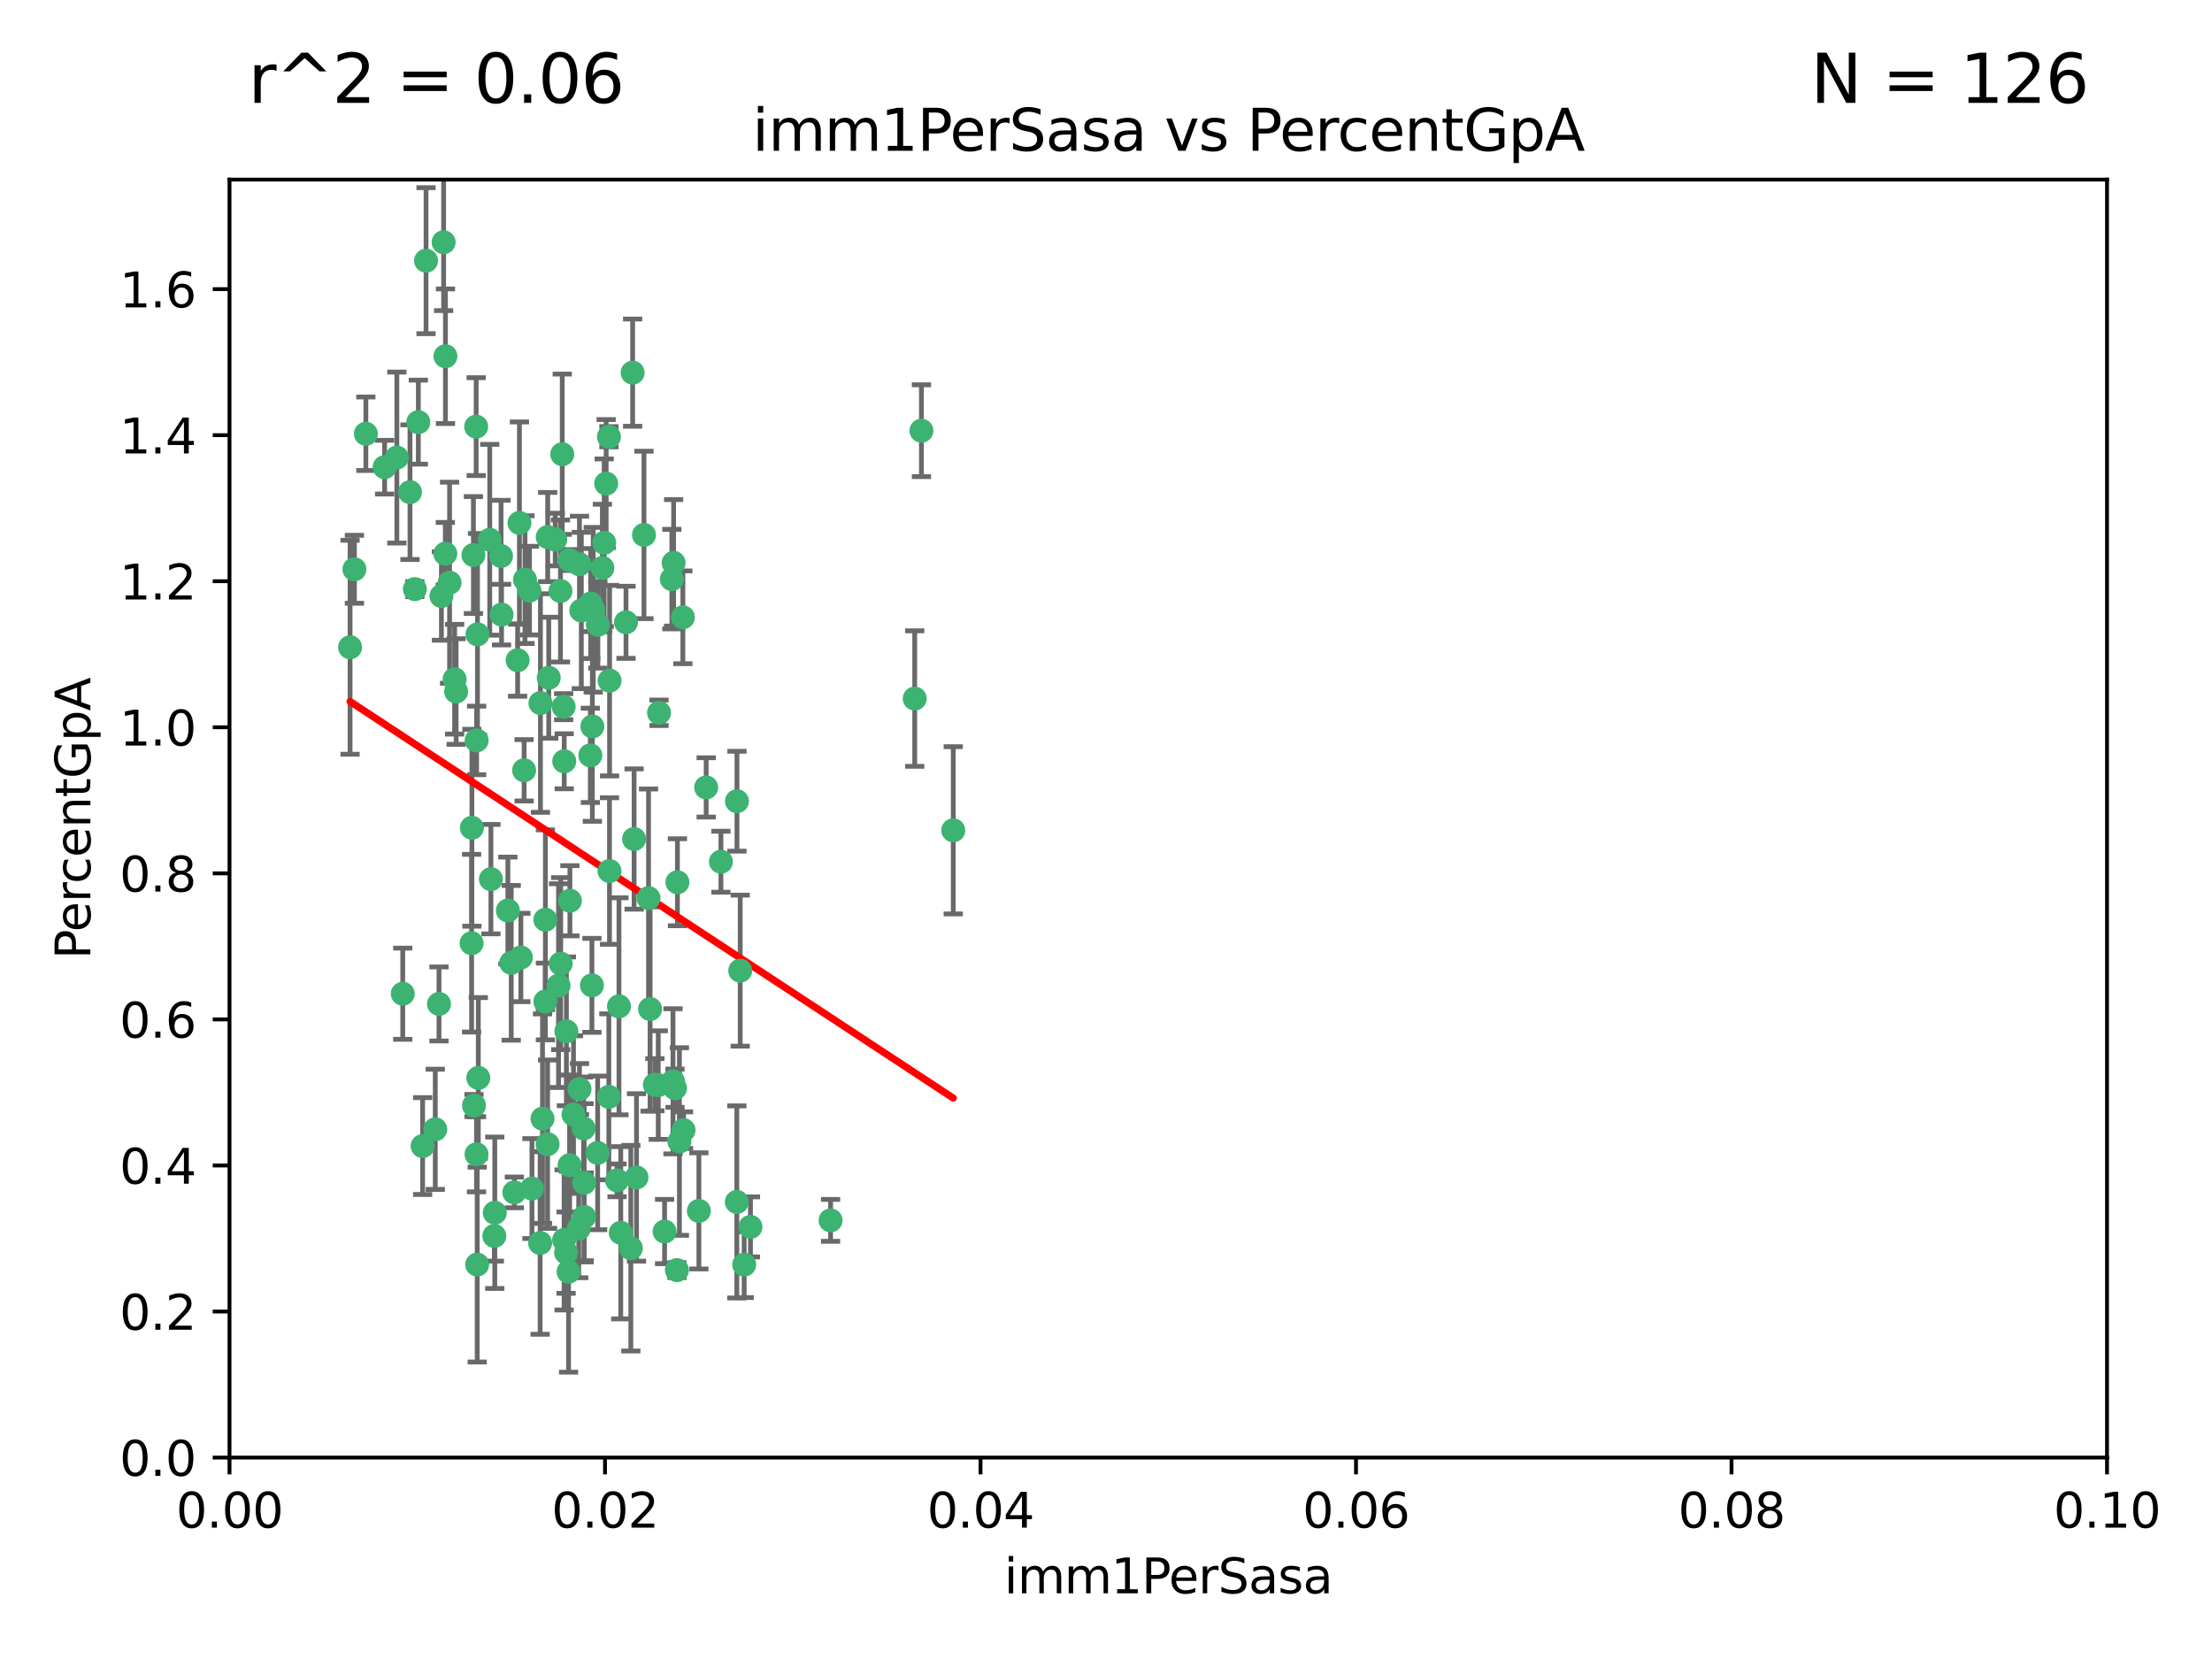 <?xml version="1.0" encoding="utf-8" standalone="no"?>
<!DOCTYPE svg PUBLIC "-//W3C//DTD SVG 1.1//EN"
  "http://www.w3.org/Graphics/SVG/1.1/DTD/svg11.dtd">
<svg xmlns:xlink="http://www.w3.org/1999/xlink" width="460.8pt" height="345.6pt" viewBox="0 0 460.8 345.6" xmlns="http://www.w3.org/2000/svg" version="1.1">
 <defs>
  <style type="text/css">*{stroke-linejoin: round; stroke-linecap: butt}</style>
 </defs>
 <g id="figure_1">
  <g id="patch_1">
   <path d="M 0 345.6 
L 460.8 345.6 
L 460.8 0 
L 0 0 
z
" style="fill: #ffffff"/>
  </g>
  <g id="axes_1">
   <g id="patch_2">
    <path d="M 47.81 303.64 
L 438.93 303.64 
L 438.93 37.411 
L 47.81 37.411 
z
" style="fill: #ffffff"/>
   </g>
   <g id="PathCollection_1">
    <defs>
     <path id="m6a33b7a8e5" d="M 0 1.118 
C 0.297 1.118 0.581 1 0.791 0.791 
C 1 0.581 1.118 0.297 1.118 0 
C 1.118 -0.297 1 -0.581 0.791 -0.791 
C 0.581 -1 0.297 -1.118 0 -1.118 
C -0.297 -1.118 -0.581 -1 -0.791 -0.791 
C -1 -0.581 -1.118 -0.297 -1.118 0 
C -1.118 0.297 -1 0.581 -0.791 0.791 
C -0.581 1 -0.297 1.118 0 1.118 
z
" style="stroke: #3cb371"/>
    </defs>
    <g clip-path="url(#pe1ad623f85)">
     <use xlink:href="#m6a33b7a8e5" x="85.409" y="102.526" style="fill: #3cb371; stroke: #3cb371"/>
     <use xlink:href="#m6a33b7a8e5" x="73.834" y="118.592" style="fill: #3cb371; stroke: #3cb371"/>
     <use xlink:href="#m6a33b7a8e5" x="92.769" y="115.347" style="fill: #3cb371; stroke: #3cb371"/>
     <use xlink:href="#m6a33b7a8e5" x="82.672" y="95.318" style="fill: #3cb371; stroke: #3cb371"/>
     <use xlink:href="#m6a33b7a8e5" x="92.794" y="74.211" style="fill: #3cb371; stroke: #3cb371"/>
     <use xlink:href="#m6a33b7a8e5" x="72.927" y="134.836" style="fill: #3cb371; stroke: #3cb371"/>
     <use xlink:href="#m6a33b7a8e5" x="76.217" y="90.362" style="fill: #3cb371; stroke: #3cb371"/>
     <use xlink:href="#m6a33b7a8e5" x="137.288" y="148.487" style="fill: #3cb371; stroke: #3cb371"/>
     <use xlink:href="#m6a33b7a8e5" x="87.143" y="87.939" style="fill: #3cb371; stroke: #3cb371"/>
     <use xlink:href="#m6a33b7a8e5" x="88.753" y="54.304" style="fill: #3cb371; stroke: #3cb371"/>
     <use xlink:href="#m6a33b7a8e5" x="142.254" y="128.593" style="fill: #3cb371; stroke: #3cb371"/>
     <use xlink:href="#m6a33b7a8e5" x="108.209" y="108.935" style="fill: #3cb371; stroke: #3cb371"/>
     <use xlink:href="#m6a33b7a8e5" x="124.542" y="130.157" style="fill: #3cb371; stroke: #3cb371"/>
     <use xlink:href="#m6a33b7a8e5" x="135.1" y="187.094" style="fill: #3cb371; stroke: #3cb371"/>
     <use xlink:href="#m6a33b7a8e5" x="80.123" y="97.317" style="fill: #3cb371; stroke: #3cb371"/>
     <use xlink:href="#m6a33b7a8e5" x="123.047" y="125.723" style="fill: #3cb371; stroke: #3cb371"/>
     <use xlink:href="#m6a33b7a8e5" x="83.9" y="207.013" style="fill: #3cb371; stroke: #3cb371"/>
     <use xlink:href="#m6a33b7a8e5" x="104.377" y="115.829" style="fill: #3cb371; stroke: #3cb371"/>
     <use xlink:href="#m6a33b7a8e5" x="116.753" y="123.117" style="fill: #3cb371; stroke: #3cb371"/>
     <use xlink:href="#m6a33b7a8e5" x="102.266" y="183.14" style="fill: #3cb371; stroke: #3cb371"/>
     <use xlink:href="#m6a33b7a8e5" x="95.019" y="144.057" style="fill: #3cb371; stroke: #3cb371"/>
     <use xlink:href="#m6a33b7a8e5" x="153.521" y="166.909" style="fill: #3cb371; stroke: #3cb371"/>
     <use xlink:href="#m6a33b7a8e5" x="99.194" y="88.874" style="fill: #3cb371; stroke: #3cb371"/>
     <use xlink:href="#m6a33b7a8e5" x="91.453" y="209.141" style="fill: #3cb371; stroke: #3cb371"/>
     <use xlink:href="#m6a33b7a8e5" x="153.496" y="250.385" style="fill: #3cb371; stroke: #3cb371"/>
     <use xlink:href="#m6a33b7a8e5" x="121.1" y="127.171" style="fill: #3cb371; stroke: #3cb371"/>
     <use xlink:href="#m6a33b7a8e5" x="98.305" y="172.439" style="fill: #3cb371; stroke: #3cb371"/>
     <use xlink:href="#m6a33b7a8e5" x="123.582" y="127.028" style="fill: #3cb371; stroke: #3cb371"/>
     <use xlink:href="#m6a33b7a8e5" x="156.336" y="255.586" style="fill: #3cb371; stroke: #3cb371"/>
     <use xlink:href="#m6a33b7a8e5" x="147.11" y="164.032" style="fill: #3cb371; stroke: #3cb371"/>
     <use xlink:href="#m6a33b7a8e5" x="155.026" y="263.443" style="fill: #3cb371; stroke: #3cb371"/>
     <use xlink:href="#m6a33b7a8e5" x="110.293" y="123.038" style="fill: #3cb371; stroke: #3cb371"/>
     <use xlink:href="#m6a33b7a8e5" x="91.957" y="124.161" style="fill: #3cb371; stroke: #3cb371"/>
     <use xlink:href="#m6a33b7a8e5" x="190.552" y="145.522" style="fill: #3cb371; stroke: #3cb371"/>
     <use xlink:href="#m6a33b7a8e5" x="122.978" y="157.353" style="fill: #3cb371; stroke: #3cb371"/>
     <use xlink:href="#m6a33b7a8e5" x="145.592" y="252.251" style="fill: #3cb371; stroke: #3cb371"/>
     <use xlink:href="#m6a33b7a8e5" x="102.024" y="112.441" style="fill: #3cb371; stroke: #3cb371"/>
     <use xlink:href="#m6a33b7a8e5" x="98.621" y="115.624" style="fill: #3cb371; stroke: #3cb371"/>
     <use xlink:href="#m6a33b7a8e5" x="109.364" y="120.746" style="fill: #3cb371; stroke: #3cb371"/>
     <use xlink:href="#m6a33b7a8e5" x="125.866" y="113.07" style="fill: #3cb371; stroke: #3cb371"/>
     <use xlink:href="#m6a33b7a8e5" x="106.5" y="200.575" style="fill: #3cb371; stroke: #3cb371"/>
     <use xlink:href="#m6a33b7a8e5" x="173.026" y="254.222" style="fill: #3cb371; stroke: #3cb371"/>
     <use xlink:href="#m6a33b7a8e5" x="139.96" y="120.64" style="fill: #3cb371; stroke: #3cb371"/>
     <use xlink:href="#m6a33b7a8e5" x="92.414" y="50.463" style="fill: #3cb371; stroke: #3cb371"/>
     <use xlink:href="#m6a33b7a8e5" x="125.487" y="118.317" style="fill: #3cb371; stroke: #3cb371"/>
     <use xlink:href="#m6a33b7a8e5" x="99.471" y="132.151" style="fill: #3cb371; stroke: #3cb371"/>
     <use xlink:href="#m6a33b7a8e5" x="120.714" y="117.548" style="fill: #3cb371; stroke: #3cb371"/>
     <use xlink:href="#m6a33b7a8e5" x="98.743" y="230.303" style="fill: #3cb371; stroke: #3cb371"/>
     <use xlink:href="#m6a33b7a8e5" x="104.481" y="128.033" style="fill: #3cb371; stroke: #3cb371"/>
     <use xlink:href="#m6a33b7a8e5" x="86.423" y="122.726" style="fill: #3cb371; stroke: #3cb371"/>
     <use xlink:href="#m6a33b7a8e5" x="115.666" y="112.4" style="fill: #3cb371; stroke: #3cb371"/>
     <use xlink:href="#m6a33b7a8e5" x="93.655" y="121.39" style="fill: #3cb371; stroke: #3cb371"/>
     <use xlink:href="#m6a33b7a8e5" x="134.153" y="111.43" style="fill: #3cb371; stroke: #3cb371"/>
     <use xlink:href="#m6a33b7a8e5" x="117.928" y="260.948" style="fill: #3cb371; stroke: #3cb371"/>
     <use xlink:href="#m6a33b7a8e5" x="114.311" y="141.186" style="fill: #3cb371; stroke: #3cb371"/>
     <use xlink:href="#m6a33b7a8e5" x="102.978" y="257.472" style="fill: #3cb371; stroke: #3cb371"/>
     <use xlink:href="#m6a33b7a8e5" x="126.275" y="100.735" style="fill: #3cb371; stroke: #3cb371"/>
     <use xlink:href="#m6a33b7a8e5" x="142.395" y="235.426" style="fill: #3cb371; stroke: #3cb371"/>
     <use xlink:href="#m6a33b7a8e5" x="118.722" y="187.642" style="fill: #3cb371; stroke: #3cb371"/>
     <use xlink:href="#m6a33b7a8e5" x="113.616" y="191.601" style="fill: #3cb371; stroke: #3cb371"/>
     <use xlink:href="#m6a33b7a8e5" x="126.852" y="90.985" style="fill: #3cb371; stroke: #3cb371"/>
     <use xlink:href="#m6a33b7a8e5" x="118.629" y="116.663" style="fill: #3cb371; stroke: #3cb371"/>
     <use xlink:href="#m6a33b7a8e5" x="140.327" y="117.25" style="fill: #3cb371; stroke: #3cb371"/>
     <use xlink:href="#m6a33b7a8e5" x="90.677" y="235.252" style="fill: #3cb371; stroke: #3cb371"/>
     <use xlink:href="#m6a33b7a8e5" x="120.559" y="255.956" style="fill: #3cb371; stroke: #3cb371"/>
     <use xlink:href="#m6a33b7a8e5" x="107.146" y="248.399" style="fill: #3cb371; stroke: #3cb371"/>
     <use xlink:href="#m6a33b7a8e5" x="88.042" y="238.745" style="fill: #3cb371; stroke: #3cb371"/>
     <use xlink:href="#m6a33b7a8e5" x="98.243" y="196.482" style="fill: #3cb371; stroke: #3cb371"/>
     <use xlink:href="#m6a33b7a8e5" x="108.506" y="199.457" style="fill: #3cb371; stroke: #3cb371"/>
     <use xlink:href="#m6a33b7a8e5" x="128.542" y="245.891" style="fill: #3cb371; stroke: #3cb371"/>
     <use xlink:href="#m6a33b7a8e5" x="113.015" y="233.04" style="fill: #3cb371; stroke: #3cb371"/>
     <use xlink:href="#m6a33b7a8e5" x="114.096" y="111.877" style="fill: #3cb371; stroke: #3cb371"/>
     <use xlink:href="#m6a33b7a8e5" x="126.966" y="181.451" style="fill: #3cb371; stroke: #3cb371"/>
     <use xlink:href="#m6a33b7a8e5" x="99.64" y="224.544" style="fill: #3cb371; stroke: #3cb371"/>
     <use xlink:href="#m6a33b7a8e5" x="121.578" y="235.075" style="fill: #3cb371; stroke: #3cb371"/>
     <use xlink:href="#m6a33b7a8e5" x="99.267" y="240.46" style="fill: #3cb371; stroke: #3cb371"/>
     <use xlink:href="#m6a33b7a8e5" x="128.943" y="209.633" style="fill: #3cb371; stroke: #3cb371"/>
     <use xlink:href="#m6a33b7a8e5" x="140.614" y="226.694" style="fill: #3cb371; stroke: #3cb371"/>
     <use xlink:href="#m6a33b7a8e5" x="116.804" y="200.742" style="fill: #3cb371; stroke: #3cb371"/>
     <use xlink:href="#m6a33b7a8e5" x="126.832" y="228.491" style="fill: #3cb371; stroke: #3cb371"/>
     <use xlink:href="#m6a33b7a8e5" x="120.716" y="226.863" style="fill: #3cb371; stroke: #3cb371"/>
     <use xlink:href="#m6a33b7a8e5" x="191.95" y="89.722" style="fill: #3cb371; stroke: #3cb371"/>
     <use xlink:href="#m6a33b7a8e5" x="198.58" y="172.967" style="fill: #3cb371; stroke: #3cb371"/>
     <use xlink:href="#m6a33b7a8e5" x="117.126" y="94.622" style="fill: #3cb371; stroke: #3cb371"/>
     <use xlink:href="#m6a33b7a8e5" x="107.832" y="137.537" style="fill: #3cb371; stroke: #3cb371"/>
     <use xlink:href="#m6a33b7a8e5" x="124.504" y="240.17" style="fill: #3cb371; stroke: #3cb371"/>
     <use xlink:href="#m6a33b7a8e5" x="113.613" y="208.627" style="fill: #3cb371; stroke: #3cb371"/>
     <use xlink:href="#m6a33b7a8e5" x="114.073" y="238.351" style="fill: #3cb371; stroke: #3cb371"/>
     <use xlink:href="#m6a33b7a8e5" x="99.407" y="263.429" style="fill: #3cb371; stroke: #3cb371"/>
     <use xlink:href="#m6a33b7a8e5" x="121.693" y="253.486" style="fill: #3cb371; stroke: #3cb371"/>
     <use xlink:href="#m6a33b7a8e5" x="103.07" y="252.643" style="fill: #3cb371; stroke: #3cb371"/>
     <use xlink:href="#m6a33b7a8e5" x="123.309" y="205.263" style="fill: #3cb371; stroke: #3cb371"/>
     <use xlink:href="#m6a33b7a8e5" x="117.99" y="214.843" style="fill: #3cb371; stroke: #3cb371"/>
     <use xlink:href="#m6a33b7a8e5" x="94.708" y="141.497" style="fill: #3cb371; stroke: #3cb371"/>
     <use xlink:href="#m6a33b7a8e5" x="110.817" y="247.6" style="fill: #3cb371; stroke: #3cb371"/>
     <use xlink:href="#m6a33b7a8e5" x="141.017" y="264.585" style="fill: #3cb371; stroke: #3cb371"/>
     <use xlink:href="#m6a33b7a8e5" x="121.684" y="246.398" style="fill: #3cb371; stroke: #3cb371"/>
     <use xlink:href="#m6a33b7a8e5" x="129.315" y="256.806" style="fill: #3cb371; stroke: #3cb371"/>
     <use xlink:href="#m6a33b7a8e5" x="137.125" y="226.045" style="fill: #3cb371; stroke: #3cb371"/>
     <use xlink:href="#m6a33b7a8e5" x="109.184" y="160.464" style="fill: #3cb371; stroke: #3cb371"/>
     <use xlink:href="#m6a33b7a8e5" x="116.353" y="205.321" style="fill: #3cb371; stroke: #3cb371"/>
     <use xlink:href="#m6a33b7a8e5" x="141.121" y="183.793" style="fill: #3cb371; stroke: #3cb371"/>
     <use xlink:href="#m6a33b7a8e5" x="130.408" y="129.634" style="fill: #3cb371; stroke: #3cb371"/>
     <use xlink:href="#m6a33b7a8e5" x="117.515" y="258.299" style="fill: #3cb371; stroke: #3cb371"/>
     <use xlink:href="#m6a33b7a8e5" x="119.472" y="232.184" style="fill: #3cb371; stroke: #3cb371"/>
     <use xlink:href="#m6a33b7a8e5" x="105.8" y="189.677" style="fill: #3cb371; stroke: #3cb371"/>
     <use xlink:href="#m6a33b7a8e5" x="112.52" y="258.939" style="fill: #3cb371; stroke: #3cb371"/>
     <use xlink:href="#m6a33b7a8e5" x="99.288" y="154.242" style="fill: #3cb371; stroke: #3cb371"/>
     <use xlink:href="#m6a33b7a8e5" x="118.658" y="242.728" style="fill: #3cb371; stroke: #3cb371"/>
     <use xlink:href="#m6a33b7a8e5" x="117.419" y="147.219" style="fill: #3cb371; stroke: #3cb371"/>
     <use xlink:href="#m6a33b7a8e5" x="132.094" y="174.785" style="fill: #3cb371; stroke: #3cb371"/>
     <use xlink:href="#m6a33b7a8e5" x="138.446" y="256.55" style="fill: #3cb371; stroke: #3cb371"/>
     <use xlink:href="#m6a33b7a8e5" x="141.533" y="237.798" style="fill: #3cb371; stroke: #3cb371"/>
     <use xlink:href="#m6a33b7a8e5" x="135.426" y="210.197" style="fill: #3cb371; stroke: #3cb371"/>
     <use xlink:href="#m6a33b7a8e5" x="118.441" y="264.919" style="fill: #3cb371; stroke: #3cb371"/>
     <use xlink:href="#m6a33b7a8e5" x="112.582" y="146.454" style="fill: #3cb371; stroke: #3cb371"/>
     <use xlink:href="#m6a33b7a8e5" x="136.424" y="225.964" style="fill: #3cb371; stroke: #3cb371"/>
     <use xlink:href="#m6a33b7a8e5" x="126.986" y="141.79" style="fill: #3cb371; stroke: #3cb371"/>
     <use xlink:href="#m6a33b7a8e5" x="123.399" y="151.336" style="fill: #3cb371; stroke: #3cb371"/>
     <use xlink:href="#m6a33b7a8e5" x="131.415" y="260.024" style="fill: #3cb371; stroke: #3cb371"/>
     <use xlink:href="#m6a33b7a8e5" x="131.789" y="77.63" style="fill: #3cb371; stroke: #3cb371"/>
     <use xlink:href="#m6a33b7a8e5" x="150.182" y="179.513" style="fill: #3cb371; stroke: #3cb371"/>
     <use xlink:href="#m6a33b7a8e5" x="154.2" y="202.204" style="fill: #3cb371; stroke: #3cb371"/>
     <use xlink:href="#m6a33b7a8e5" x="117.538" y="158.587" style="fill: #3cb371; stroke: #3cb371"/>
     <use xlink:href="#m6a33b7a8e5" x="140.197" y="225.255" style="fill: #3cb371; stroke: #3cb371"/>
     <use xlink:href="#m6a33b7a8e5" x="132.596" y="245.278" style="fill: #3cb371; stroke: #3cb371"/>
    </g>
   </g>
   <g id="matplotlib.axis_1">
    <g id="xtick_1">
     <g id="line2d_1">
      <defs>
       <path id="m169965307d" d="M 0 0 
L 0 3.5 
" style="stroke: #000000; stroke-width: 0.8"/>
      </defs>
      <g>
       <use xlink:href="#m169965307d" x="47.81" y="303.64" style="stroke: #000000; stroke-width: 0.8"/>
      </g>
     </g>
     <g id="text_1">
      <!-- 0.00 -->
      <g transform="translate(36.677 318.238)scale(0.1 -0.1)">
       <defs>
        <path id="DejaVuSans-30" d="M 2034 4250 
Q 1547 4250 1301 3770 
Q 1056 3291 1056 2328 
Q 1056 1369 1301 889 
Q 1547 409 2034 409 
Q 2525 409 2770 889 
Q 3016 1369 3016 2328 
Q 3016 3291 2770 3770 
Q 2525 4250 2034 4250 
z
M 2034 4750 
Q 2819 4750 3233 4129 
Q 3647 3509 3647 2328 
Q 3647 1150 3233 529 
Q 2819 -91 2034 -91 
Q 1250 -91 836 529 
Q 422 1150 422 2328 
Q 422 3509 836 4129 
Q 1250 4750 2034 4750 
z
" transform="scale(0.016)"/>
        <path id="DejaVuSans-2e" d="M 684 794 
L 1344 794 
L 1344 0 
L 684 0 
L 684 794 
z
" transform="scale(0.016)"/>
       </defs>
       <use xlink:href="#DejaVuSans-30"/>
       <use xlink:href="#DejaVuSans-2e" x="63.623"/>
       <use xlink:href="#DejaVuSans-30" x="95.41"/>
       <use xlink:href="#DejaVuSans-30" x="159.033"/>
      </g>
     </g>
    </g>
    <g id="xtick_2">
     <g id="line2d_2">
      <g>
       <use xlink:href="#m169965307d" x="126.034" y="303.64" style="stroke: #000000; stroke-width: 0.8"/>
      </g>
     </g>
     <g id="text_2">
      <!-- 0.02 -->
      <g transform="translate(114.901 318.238)scale(0.1 -0.1)">
       <defs>
        <path id="DejaVuSans-32" d="M 1228 531 
L 3431 531 
L 3431 0 
L 469 0 
L 469 531 
Q 828 903 1448 1529 
Q 2069 2156 2228 2338 
Q 2531 2678 2651 2914 
Q 2772 3150 2772 3378 
Q 2772 3750 2511 3984 
Q 2250 4219 1831 4219 
Q 1534 4219 1204 4116 
Q 875 4013 500 3803 
L 500 4441 
Q 881 4594 1212 4672 
Q 1544 4750 1819 4750 
Q 2544 4750 2975 4387 
Q 3406 4025 3406 3419 
Q 3406 3131 3298 2873 
Q 3191 2616 2906 2266 
Q 2828 2175 2409 1742 
Q 1991 1309 1228 531 
z
" transform="scale(0.016)"/>
       </defs>
       <use xlink:href="#DejaVuSans-30"/>
       <use xlink:href="#DejaVuSans-2e" x="63.623"/>
       <use xlink:href="#DejaVuSans-30" x="95.41"/>
       <use xlink:href="#DejaVuSans-32" x="159.033"/>
      </g>
     </g>
    </g>
    <g id="xtick_3">
     <g id="line2d_3">
      <g>
       <use xlink:href="#m169965307d" x="204.258" y="303.64" style="stroke: #000000; stroke-width: 0.8"/>
      </g>
     </g>
     <g id="text_3">
      <!-- 0.04 -->
      <g transform="translate(193.125 318.238)scale(0.1 -0.1)">
       <defs>
        <path id="DejaVuSans-34" d="M 2419 4116 
L 825 1625 
L 2419 1625 
L 2419 4116 
z
M 2253 4666 
L 3047 4666 
L 3047 1625 
L 3713 1625 
L 3713 1100 
L 3047 1100 
L 3047 0 
L 2419 0 
L 2419 1100 
L 313 1100 
L 313 1709 
L 2253 4666 
z
" transform="scale(0.016)"/>
       </defs>
       <use xlink:href="#DejaVuSans-30"/>
       <use xlink:href="#DejaVuSans-2e" x="63.623"/>
       <use xlink:href="#DejaVuSans-30" x="95.41"/>
       <use xlink:href="#DejaVuSans-34" x="159.033"/>
      </g>
     </g>
    </g>
    <g id="xtick_4">
     <g id="line2d_4">
      <g>
       <use xlink:href="#m169965307d" x="282.482" y="303.64" style="stroke: #000000; stroke-width: 0.8"/>
      </g>
     </g>
     <g id="text_4">
      <!-- 0.06 -->
      <g transform="translate(271.349 318.238)scale(0.1 -0.1)">
       <defs>
        <path id="DejaVuSans-36" d="M 2113 2584 
Q 1688 2584 1439 2293 
Q 1191 2003 1191 1497 
Q 1191 994 1439 701 
Q 1688 409 2113 409 
Q 2538 409 2786 701 
Q 3034 994 3034 1497 
Q 3034 2003 2786 2293 
Q 2538 2584 2113 2584 
z
M 3366 4563 
L 3366 3988 
Q 3128 4100 2886 4159 
Q 2644 4219 2406 4219 
Q 1781 4219 1451 3797 
Q 1122 3375 1075 2522 
Q 1259 2794 1537 2939 
Q 1816 3084 2150 3084 
Q 2853 3084 3261 2657 
Q 3669 2231 3669 1497 
Q 3669 778 3244 343 
Q 2819 -91 2113 -91 
Q 1303 -91 875 529 
Q 447 1150 447 2328 
Q 447 3434 972 4092 
Q 1497 4750 2381 4750 
Q 2619 4750 2861 4703 
Q 3103 4656 3366 4563 
z
" transform="scale(0.016)"/>
       </defs>
       <use xlink:href="#DejaVuSans-30"/>
       <use xlink:href="#DejaVuSans-2e" x="63.623"/>
       <use xlink:href="#DejaVuSans-30" x="95.41"/>
       <use xlink:href="#DejaVuSans-36" x="159.033"/>
      </g>
     </g>
    </g>
    <g id="xtick_5">
     <g id="line2d_5">
      <g>
       <use xlink:href="#m169965307d" x="360.706" y="303.64" style="stroke: #000000; stroke-width: 0.8"/>
      </g>
     </g>
     <g id="text_5">
      <!-- 0.08 -->
      <g transform="translate(349.573 318.238)scale(0.1 -0.1)">
       <defs>
        <path id="DejaVuSans-38" d="M 2034 2216 
Q 1584 2216 1326 1975 
Q 1069 1734 1069 1313 
Q 1069 891 1326 650 
Q 1584 409 2034 409 
Q 2484 409 2743 651 
Q 3003 894 3003 1313 
Q 3003 1734 2745 1975 
Q 2488 2216 2034 2216 
z
M 1403 2484 
Q 997 2584 770 2862 
Q 544 3141 544 3541 
Q 544 4100 942 4425 
Q 1341 4750 2034 4750 
Q 2731 4750 3128 4425 
Q 3525 4100 3525 3541 
Q 3525 3141 3298 2862 
Q 3072 2584 2669 2484 
Q 3125 2378 3379 2068 
Q 3634 1759 3634 1313 
Q 3634 634 3220 271 
Q 2806 -91 2034 -91 
Q 1263 -91 848 271 
Q 434 634 434 1313 
Q 434 1759 690 2068 
Q 947 2378 1403 2484 
z
M 1172 3481 
Q 1172 3119 1398 2916 
Q 1625 2713 2034 2713 
Q 2441 2713 2670 2916 
Q 2900 3119 2900 3481 
Q 2900 3844 2670 4047 
Q 2441 4250 2034 4250 
Q 1625 4250 1398 4047 
Q 1172 3844 1172 3481 
z
" transform="scale(0.016)"/>
       </defs>
       <use xlink:href="#DejaVuSans-30"/>
       <use xlink:href="#DejaVuSans-2e" x="63.623"/>
       <use xlink:href="#DejaVuSans-30" x="95.41"/>
       <use xlink:href="#DejaVuSans-38" x="159.033"/>
      </g>
     </g>
    </g>
    <g id="xtick_6">
     <g id="line2d_6">
      <g>
       <use xlink:href="#m169965307d" x="438.93" y="303.64" style="stroke: #000000; stroke-width: 0.8"/>
      </g>
     </g>
     <g id="text_6">
      <!-- 0.10 -->
      <g transform="translate(427.797 318.238)scale(0.1 -0.1)">
       <defs>
        <path id="DejaVuSans-31" d="M 794 531 
L 1825 531 
L 1825 4091 
L 703 3866 
L 703 4441 
L 1819 4666 
L 2450 4666 
L 2450 531 
L 3481 531 
L 3481 0 
L 794 0 
L 794 531 
z
" transform="scale(0.016)"/>
       </defs>
       <use xlink:href="#DejaVuSans-30"/>
       <use xlink:href="#DejaVuSans-2e" x="63.623"/>
       <use xlink:href="#DejaVuSans-31" x="95.41"/>
       <use xlink:href="#DejaVuSans-30" x="159.033"/>
      </g>
     </g>
    </g>
    <g id="text_7">
     <!-- imm1PerSasa -->
     <g transform="translate(209.186 331.917)scale(0.1 -0.1)">
      <defs>
       <path id="DejaVuSans-69" d="M 603 3500 
L 1178 3500 
L 1178 0 
L 603 0 
L 603 3500 
z
M 603 4863 
L 1178 4863 
L 1178 4134 
L 603 4134 
L 603 4863 
z
" transform="scale(0.016)"/>
       <path id="DejaVuSans-6d" d="M 3328 2828 
Q 3544 3216 3844 3400 
Q 4144 3584 4550 3584 
Q 5097 3584 5394 3201 
Q 5691 2819 5691 2113 
L 5691 0 
L 5113 0 
L 5113 2094 
Q 5113 2597 4934 2840 
Q 4756 3084 4391 3084 
Q 3944 3084 3684 2787 
Q 3425 2491 3425 1978 
L 3425 0 
L 2847 0 
L 2847 2094 
Q 2847 2600 2669 2842 
Q 2491 3084 2119 3084 
Q 1678 3084 1418 2786 
Q 1159 2488 1159 1978 
L 1159 0 
L 581 0 
L 581 3500 
L 1159 3500 
L 1159 2956 
Q 1356 3278 1631 3431 
Q 1906 3584 2284 3584 
Q 2666 3584 2933 3390 
Q 3200 3197 3328 2828 
z
" transform="scale(0.016)"/>
       <path id="DejaVuSans-50" d="M 1259 4147 
L 1259 2394 
L 2053 2394 
Q 2494 2394 2734 2622 
Q 2975 2850 2975 3272 
Q 2975 3691 2734 3919 
Q 2494 4147 2053 4147 
L 1259 4147 
z
M 628 4666 
L 2053 4666 
Q 2838 4666 3239 4311 
Q 3641 3956 3641 3272 
Q 3641 2581 3239 2228 
Q 2838 1875 2053 1875 
L 1259 1875 
L 1259 0 
L 628 0 
L 628 4666 
z
" transform="scale(0.016)"/>
       <path id="DejaVuSans-65" d="M 3597 1894 
L 3597 1613 
L 953 1613 
Q 991 1019 1311 708 
Q 1631 397 2203 397 
Q 2534 397 2845 478 
Q 3156 559 3463 722 
L 3463 178 
Q 3153 47 2828 -22 
Q 2503 -91 2169 -91 
Q 1331 -91 842 396 
Q 353 884 353 1716 
Q 353 2575 817 3079 
Q 1281 3584 2069 3584 
Q 2775 3584 3186 3129 
Q 3597 2675 3597 1894 
z
M 3022 2063 
Q 3016 2534 2758 2815 
Q 2500 3097 2075 3097 
Q 1594 3097 1305 2825 
Q 1016 2553 972 2059 
L 3022 2063 
z
" transform="scale(0.016)"/>
       <path id="DejaVuSans-72" d="M 2631 2963 
Q 2534 3019 2420 3045 
Q 2306 3072 2169 3072 
Q 1681 3072 1420 2755 
Q 1159 2438 1159 1844 
L 1159 0 
L 581 0 
L 581 3500 
L 1159 3500 
L 1159 2956 
Q 1341 3275 1631 3429 
Q 1922 3584 2338 3584 
Q 2397 3584 2469 3576 
Q 2541 3569 2628 3553 
L 2631 2963 
z
" transform="scale(0.016)"/>
       <path id="DejaVuSans-53" d="M 3425 4513 
L 3425 3897 
Q 3066 4069 2747 4153 
Q 2428 4238 2131 4238 
Q 1616 4238 1336 4038 
Q 1056 3838 1056 3469 
Q 1056 3159 1242 3001 
Q 1428 2844 1947 2747 
L 2328 2669 
Q 3034 2534 3370 2195 
Q 3706 1856 3706 1288 
Q 3706 609 3251 259 
Q 2797 -91 1919 -91 
Q 1588 -91 1214 -16 
Q 841 59 441 206 
L 441 856 
Q 825 641 1194 531 
Q 1563 422 1919 422 
Q 2459 422 2753 634 
Q 3047 847 3047 1241 
Q 3047 1584 2836 1778 
Q 2625 1972 2144 2069 
L 1759 2144 
Q 1053 2284 737 2584 
Q 422 2884 422 3419 
Q 422 4038 858 4394 
Q 1294 4750 2059 4750 
Q 2388 4750 2728 4690 
Q 3069 4631 3425 4513 
z
" transform="scale(0.016)"/>
       <path id="DejaVuSans-61" d="M 2194 1759 
Q 1497 1759 1228 1600 
Q 959 1441 959 1056 
Q 959 750 1161 570 
Q 1363 391 1709 391 
Q 2188 391 2477 730 
Q 2766 1069 2766 1631 
L 2766 1759 
L 2194 1759 
z
M 3341 1997 
L 3341 0 
L 2766 0 
L 2766 531 
Q 2569 213 2275 61 
Q 1981 -91 1556 -91 
Q 1019 -91 701 211 
Q 384 513 384 1019 
Q 384 1609 779 1909 
Q 1175 2209 1959 2209 
L 2766 2209 
L 2766 2266 
Q 2766 2663 2505 2880 
Q 2244 3097 1772 3097 
Q 1472 3097 1187 3025 
Q 903 2953 641 2809 
L 641 3341 
Q 956 3463 1253 3523 
Q 1550 3584 1831 3584 
Q 2591 3584 2966 3190 
Q 3341 2797 3341 1997 
z
" transform="scale(0.016)"/>
       <path id="DejaVuSans-73" d="M 2834 3397 
L 2834 2853 
Q 2591 2978 2328 3040 
Q 2066 3103 1784 3103 
Q 1356 3103 1142 2972 
Q 928 2841 928 2578 
Q 928 2378 1081 2264 
Q 1234 2150 1697 2047 
L 1894 2003 
Q 2506 1872 2764 1633 
Q 3022 1394 3022 966 
Q 3022 478 2636 193 
Q 2250 -91 1575 -91 
Q 1294 -91 989 -36 
Q 684 19 347 128 
L 347 722 
Q 666 556 975 473 
Q 1284 391 1588 391 
Q 1994 391 2212 530 
Q 2431 669 2431 922 
Q 2431 1156 2273 1281 
Q 2116 1406 1581 1522 
L 1381 1569 
Q 847 1681 609 1914 
Q 372 2147 372 2553 
Q 372 3047 722 3315 
Q 1072 3584 1716 3584 
Q 2034 3584 2315 3537 
Q 2597 3491 2834 3397 
z
" transform="scale(0.016)"/>
      </defs>
      <use xlink:href="#DejaVuSans-69"/>
      <use xlink:href="#DejaVuSans-6d" x="27.783"/>
      <use xlink:href="#DejaVuSans-6d" x="125.195"/>
      <use xlink:href="#DejaVuSans-31" x="222.607"/>
      <use xlink:href="#DejaVuSans-50" x="286.23"/>
      <use xlink:href="#DejaVuSans-65" x="342.908"/>
      <use xlink:href="#DejaVuSans-72" x="404.432"/>
      <use xlink:href="#DejaVuSans-53" x="445.545"/>
      <use xlink:href="#DejaVuSans-61" x="509.021"/>
      <use xlink:href="#DejaVuSans-73" x="570.301"/>
      <use xlink:href="#DejaVuSans-61" x="622.4"/>
     </g>
    </g>
   </g>
   <g id="matplotlib.axis_2">
    <g id="ytick_1">
     <g id="line2d_7">
      <defs>
       <path id="m73adc8ed2b" d="M 0 0 
L -3.5 0 
" style="stroke: #000000; stroke-width: 0.8"/>
      </defs>
      <g>
       <use xlink:href="#m73adc8ed2b" x="47.81" y="303.64" style="stroke: #000000; stroke-width: 0.8"/>
      </g>
     </g>
     <g id="text_8">
      <!-- 0.0 -->
      <g transform="translate(24.907 307.439)scale(0.1 -0.1)">
       <use xlink:href="#DejaVuSans-30"/>
       <use xlink:href="#DejaVuSans-2e" x="63.623"/>
       <use xlink:href="#DejaVuSans-30" x="95.41"/>
      </g>
     </g>
    </g>
    <g id="ytick_2">
     <g id="line2d_8">
      <g>
       <use xlink:href="#m73adc8ed2b" x="47.81" y="273.214" style="stroke: #000000; stroke-width: 0.8"/>
      </g>
     </g>
     <g id="text_9">
      <!-- 0.2 -->
      <g transform="translate(24.907 277.013)scale(0.1 -0.1)">
       <use xlink:href="#DejaVuSans-30"/>
       <use xlink:href="#DejaVuSans-2e" x="63.623"/>
       <use xlink:href="#DejaVuSans-32" x="95.41"/>
      </g>
     </g>
    </g>
    <g id="ytick_3">
     <g id="line2d_9">
      <g>
       <use xlink:href="#m73adc8ed2b" x="47.81" y="242.788" style="stroke: #000000; stroke-width: 0.8"/>
      </g>
     </g>
     <g id="text_10">
      <!-- 0.4 -->
      <g transform="translate(24.907 246.587)scale(0.1 -0.1)">
       <use xlink:href="#DejaVuSans-30"/>
       <use xlink:href="#DejaVuSans-2e" x="63.623"/>
       <use xlink:href="#DejaVuSans-34" x="95.41"/>
      </g>
     </g>
    </g>
    <g id="ytick_4">
     <g id="line2d_10">
      <g>
       <use xlink:href="#m73adc8ed2b" x="47.81" y="212.362" style="stroke: #000000; stroke-width: 0.8"/>
      </g>
     </g>
     <g id="text_11">
      <!-- 0.6 -->
      <g transform="translate(24.907 216.161)scale(0.1 -0.1)">
       <use xlink:href="#DejaVuSans-30"/>
       <use xlink:href="#DejaVuSans-2e" x="63.623"/>
       <use xlink:href="#DejaVuSans-36" x="95.41"/>
      </g>
     </g>
    </g>
    <g id="ytick_5">
     <g id="line2d_11">
      <g>
       <use xlink:href="#m73adc8ed2b" x="47.81" y="181.935" style="stroke: #000000; stroke-width: 0.8"/>
      </g>
     </g>
     <g id="text_12">
      <!-- 0.8 -->
      <g transform="translate(24.907 185.735)scale(0.1 -0.1)">
       <use xlink:href="#DejaVuSans-30"/>
       <use xlink:href="#DejaVuSans-2e" x="63.623"/>
       <use xlink:href="#DejaVuSans-38" x="95.41"/>
      </g>
     </g>
    </g>
    <g id="ytick_6">
     <g id="line2d_12">
      <g>
       <use xlink:href="#m73adc8ed2b" x="47.81" y="151.509" style="stroke: #000000; stroke-width: 0.8"/>
      </g>
     </g>
     <g id="text_13">
      <!-- 1.0 -->
      <g transform="translate(24.907 155.308)scale(0.1 -0.1)">
       <use xlink:href="#DejaVuSans-31"/>
       <use xlink:href="#DejaVuSans-2e" x="63.623"/>
       <use xlink:href="#DejaVuSans-30" x="95.41"/>
      </g>
     </g>
    </g>
    <g id="ytick_7">
     <g id="line2d_13">
      <g>
       <use xlink:href="#m73adc8ed2b" x="47.81" y="121.083" style="stroke: #000000; stroke-width: 0.8"/>
      </g>
     </g>
     <g id="text_14">
      <!-- 1.2 -->
      <g transform="translate(24.907 124.882)scale(0.1 -0.1)">
       <use xlink:href="#DejaVuSans-31"/>
       <use xlink:href="#DejaVuSans-2e" x="63.623"/>
       <use xlink:href="#DejaVuSans-32" x="95.41"/>
      </g>
     </g>
    </g>
    <g id="ytick_8">
     <g id="line2d_14">
      <g>
       <use xlink:href="#m73adc8ed2b" x="47.81" y="90.657" style="stroke: #000000; stroke-width: 0.8"/>
      </g>
     </g>
     <g id="text_15">
      <!-- 1.4 -->
      <g transform="translate(24.907 94.456)scale(0.1 -0.1)">
       <use xlink:href="#DejaVuSans-31"/>
       <use xlink:href="#DejaVuSans-2e" x="63.623"/>
       <use xlink:href="#DejaVuSans-34" x="95.41"/>
      </g>
     </g>
    </g>
    <g id="ytick_9">
     <g id="line2d_15">
      <g>
       <use xlink:href="#m73adc8ed2b" x="47.81" y="60.231" style="stroke: #000000; stroke-width: 0.8"/>
      </g>
     </g>
     <g id="text_16">
      <!-- 1.6 -->
      <g transform="translate(24.907 64.03)scale(0.1 -0.1)">
       <use xlink:href="#DejaVuSans-31"/>
       <use xlink:href="#DejaVuSans-2e" x="63.623"/>
       <use xlink:href="#DejaVuSans-36" x="95.41"/>
      </g>
     </g>
    </g>
    <g id="text_17">
     <!-- PercentGpA -->
     <g transform="translate(18.827 199.802)rotate(-90)scale(0.1 -0.1)">
      <defs>
       <path id="DejaVuSans-63" d="M 3122 3366 
L 3122 2828 
Q 2878 2963 2633 3030 
Q 2388 3097 2138 3097 
Q 1578 3097 1268 2742 
Q 959 2388 959 1747 
Q 959 1106 1268 751 
Q 1578 397 2138 397 
Q 2388 397 2633 464 
Q 2878 531 3122 666 
L 3122 134 
Q 2881 22 2623 -34 
Q 2366 -91 2075 -91 
Q 1284 -91 818 406 
Q 353 903 353 1747 
Q 353 2603 823 3093 
Q 1294 3584 2113 3584 
Q 2378 3584 2631 3529 
Q 2884 3475 3122 3366 
z
" transform="scale(0.016)"/>
       <path id="DejaVuSans-6e" d="M 3513 2113 
L 3513 0 
L 2938 0 
L 2938 2094 
Q 2938 2591 2744 2837 
Q 2550 3084 2163 3084 
Q 1697 3084 1428 2787 
Q 1159 2491 1159 1978 
L 1159 0 
L 581 0 
L 581 3500 
L 1159 3500 
L 1159 2956 
Q 1366 3272 1645 3428 
Q 1925 3584 2291 3584 
Q 2894 3584 3203 3211 
Q 3513 2838 3513 2113 
z
" transform="scale(0.016)"/>
       <path id="DejaVuSans-74" d="M 1172 4494 
L 1172 3500 
L 2356 3500 
L 2356 3053 
L 1172 3053 
L 1172 1153 
Q 1172 725 1289 603 
Q 1406 481 1766 481 
L 2356 481 
L 2356 0 
L 1766 0 
Q 1100 0 847 248 
Q 594 497 594 1153 
L 594 3053 
L 172 3053 
L 172 3500 
L 594 3500 
L 594 4494 
L 1172 4494 
z
" transform="scale(0.016)"/>
       <path id="DejaVuSans-47" d="M 3809 666 
L 3809 1919 
L 2778 1919 
L 2778 2438 
L 4434 2438 
L 4434 434 
Q 4069 175 3628 42 
Q 3188 -91 2688 -91 
Q 1594 -91 976 548 
Q 359 1188 359 2328 
Q 359 3472 976 4111 
Q 1594 4750 2688 4750 
Q 3144 4750 3555 4637 
Q 3966 4525 4313 4306 
L 4313 3634 
Q 3963 3931 3569 4081 
Q 3175 4231 2741 4231 
Q 1884 4231 1454 3753 
Q 1025 3275 1025 2328 
Q 1025 1384 1454 906 
Q 1884 428 2741 428 
Q 3075 428 3337 486 
Q 3600 544 3809 666 
z
" transform="scale(0.016)"/>
       <path id="DejaVuSans-70" d="M 1159 525 
L 1159 -1331 
L 581 -1331 
L 581 3500 
L 1159 3500 
L 1159 2969 
Q 1341 3281 1617 3432 
Q 1894 3584 2278 3584 
Q 2916 3584 3314 3078 
Q 3713 2572 3713 1747 
Q 3713 922 3314 415 
Q 2916 -91 2278 -91 
Q 1894 -91 1617 61 
Q 1341 213 1159 525 
z
M 3116 1747 
Q 3116 2381 2855 2742 
Q 2594 3103 2138 3103 
Q 1681 3103 1420 2742 
Q 1159 2381 1159 1747 
Q 1159 1113 1420 752 
Q 1681 391 2138 391 
Q 2594 391 2855 752 
Q 3116 1113 3116 1747 
z
" transform="scale(0.016)"/>
       <path id="DejaVuSans-41" d="M 2188 4044 
L 1331 1722 
L 3047 1722 
L 2188 4044 
z
M 1831 4666 
L 2547 4666 
L 4325 0 
L 3669 0 
L 3244 1197 
L 1141 1197 
L 716 0 
L 50 0 
L 1831 4666 
z
" transform="scale(0.016)"/>
      </defs>
      <use xlink:href="#DejaVuSans-50"/>
      <use xlink:href="#DejaVuSans-65" x="56.678"/>
      <use xlink:href="#DejaVuSans-72" x="118.201"/>
      <use xlink:href="#DejaVuSans-63" x="157.064"/>
      <use xlink:href="#DejaVuSans-65" x="212.045"/>
      <use xlink:href="#DejaVuSans-6e" x="273.568"/>
      <use xlink:href="#DejaVuSans-74" x="336.947"/>
      <use xlink:href="#DejaVuSans-47" x="376.156"/>
      <use xlink:href="#DejaVuSans-70" x="453.646"/>
      <use xlink:href="#DejaVuSans-41" x="517.123"/>
     </g>
    </g>
   </g>
   <g id="LineCollection_1">
    <path d="M 85.409 116.551 
L 85.409 88.502 
" clip-path="url(#pe1ad623f85)" style="fill: none; stroke: #696969"/>
    <path d="M 73.834 125.671 
L 73.834 111.513 
" clip-path="url(#pe1ad623f85)" style="fill: none; stroke: #696969"/>
    <path d="M 92.769 121.856 
L 92.769 108.837 
" clip-path="url(#pe1ad623f85)" style="fill: none; stroke: #696969"/>
    <path d="M 82.672 113.125 
L 82.672 77.511 
" clip-path="url(#pe1ad623f85)" style="fill: none; stroke: #696969"/>
    <path d="M 92.794 88.233 
L 92.794 60.19 
" clip-path="url(#pe1ad623f85)" style="fill: none; stroke: #696969"/>
    <path d="M 72.927 157.119 
L 72.927 112.554 
" clip-path="url(#pe1ad623f85)" style="fill: none; stroke: #696969"/>
    <path d="M 76.217 98.017 
L 76.217 82.708 
" clip-path="url(#pe1ad623f85)" style="fill: none; stroke: #696969"/>
    <path d="M 137.288 151.141 
L 137.288 145.832 
" clip-path="url(#pe1ad623f85)" style="fill: none; stroke: #696969"/>
    <path d="M 87.143 96.688 
L 87.143 79.189 
" clip-path="url(#pe1ad623f85)" style="fill: none; stroke: #696969"/>
    <path d="M 88.753 69.514 
L 88.753 39.094 
" clip-path="url(#pe1ad623f85)" style="fill: none; stroke: #696969"/>
    <path d="M 142.254 138.259 
L 142.254 118.927 
" clip-path="url(#pe1ad623f85)" style="fill: none; stroke: #696969"/>
    <path d="M 108.209 129.975 
L 108.209 87.895 
" clip-path="url(#pe1ad623f85)" style="fill: none; stroke: #696969"/>
    <path d="M 124.542 139.176 
L 124.542 121.139 
" clip-path="url(#pe1ad623f85)" style="fill: none; stroke: #696969"/>
    <path d="M 135.1 209.823 
L 135.1 164.366 
" clip-path="url(#pe1ad623f85)" style="fill: none; stroke: #696969"/>
    <path d="M 80.123 102.911 
L 80.123 91.723 
" clip-path="url(#pe1ad623f85)" style="fill: none; stroke: #696969"/>
    <path d="M 123.047 137.173 
L 123.047 114.273 
" clip-path="url(#pe1ad623f85)" style="fill: none; stroke: #696969"/>
    <path d="M 83.9 216.511 
L 83.9 197.514 
" clip-path="url(#pe1ad623f85)" style="fill: none; stroke: #696969"/>
    <path d="M 104.377 127.434 
L 104.377 104.223 
" clip-path="url(#pe1ad623f85)" style="fill: none; stroke: #696969"/>
    <path d="M 116.753 137.906 
L 116.753 108.328 
" clip-path="url(#pe1ad623f85)" style="fill: none; stroke: #696969"/>
    <path d="M 102.266 194.535 
L 102.266 171.745 
" clip-path="url(#pe1ad623f85)" style="fill: none; stroke: #696969"/>
    <path d="M 95.019 155.054 
L 95.019 133.06 
" clip-path="url(#pe1ad623f85)" style="fill: none; stroke: #696969"/>
    <path d="M 153.521 177.313 
L 153.521 156.505 
" clip-path="url(#pe1ad623f85)" style="fill: none; stroke: #696969"/>
    <path d="M 99.194 99.068 
L 99.194 78.679 
" clip-path="url(#pe1ad623f85)" style="fill: none; stroke: #696969"/>
    <path d="M 91.453 216.853 
L 91.453 201.43 
" clip-path="url(#pe1ad623f85)" style="fill: none; stroke: #696969"/>
    <path d="M 153.496 270.394 
L 153.496 230.377 
" clip-path="url(#pe1ad623f85)" style="fill: none; stroke: #696969"/>
    <path d="M 121.1 143.45 
L 121.1 110.892 
" clip-path="url(#pe1ad623f85)" style="fill: none; stroke: #696969"/>
    <path d="M 98.305 192.948 
L 98.305 151.931 
" clip-path="url(#pe1ad623f85)" style="fill: none; stroke: #696969"/>
    <path d="M 123.582 144.184 
L 123.582 109.872 
" clip-path="url(#pe1ad623f85)" style="fill: none; stroke: #696969"/>
    <path d="M 156.336 261.846 
L 156.336 249.326 
" clip-path="url(#pe1ad623f85)" style="fill: none; stroke: #696969"/>
    <path d="M 147.11 170.206 
L 147.11 157.858 
" clip-path="url(#pe1ad623f85)" style="fill: none; stroke: #696969"/>
    <path d="M 155.026 270.302 
L 155.026 256.584 
" clip-path="url(#pe1ad623f85)" style="fill: none; stroke: #696969"/>
    <path d="M 110.293 132.269 
L 110.293 113.807 
" clip-path="url(#pe1ad623f85)" style="fill: none; stroke: #696969"/>
    <path d="M 91.957 133.371 
L 91.957 114.951 
" clip-path="url(#pe1ad623f85)" style="fill: none; stroke: #696969"/>
    <path d="M 190.552 159.637 
L 190.552 131.407 
" clip-path="url(#pe1ad623f85)" style="fill: none; stroke: #696969"/>
    <path d="M 122.978 167.175 
L 122.978 147.531 
" clip-path="url(#pe1ad623f85)" style="fill: none; stroke: #696969"/>
    <path d="M 145.592 264.346 
L 145.592 240.155 
" clip-path="url(#pe1ad623f85)" style="fill: none; stroke: #696969"/>
    <path d="M 102.024 132.308 
L 102.024 92.574 
" clip-path="url(#pe1ad623f85)" style="fill: none; stroke: #696969"/>
    <path d="M 98.621 127.805 
L 98.621 103.444 
" clip-path="url(#pe1ad623f85)" style="fill: none; stroke: #696969"/>
    <path d="M 109.364 134.052 
L 109.364 107.441 
" clip-path="url(#pe1ad623f85)" style="fill: none; stroke: #696969"/>
    <path d="M 125.866 130.531 
L 125.866 95.608 
" clip-path="url(#pe1ad623f85)" style="fill: none; stroke: #696969"/>
    <path d="M 106.5 216.692 
L 106.5 184.457 
" clip-path="url(#pe1ad623f85)" style="fill: none; stroke: #696969"/>
    <path d="M 173.026 258.588 
L 173.026 249.857 
" clip-path="url(#pe1ad623f85)" style="fill: none; stroke: #696969"/>
    <path d="M 139.96 131.008 
L 139.96 110.272 
" clip-path="url(#pe1ad623f85)" style="fill: none; stroke: #696969"/>
    <path d="M 92.414 64.704 
L 92.414 36.222 
" clip-path="url(#pe1ad623f85)" style="fill: none; stroke: #696969"/>
    <path d="M 125.487 131.588 
L 125.487 105.046 
" clip-path="url(#pe1ad623f85)" style="fill: none; stroke: #696969"/>
    <path d="M 99.471 153.161 
L 99.471 111.142 
" clip-path="url(#pe1ad623f85)" style="fill: none; stroke: #696969"/>
    <path d="M 120.714 127.556 
L 120.714 107.539 
" clip-path="url(#pe1ad623f85)" style="fill: none; stroke: #696969"/>
    <path d="M 98.743 232.607 
L 98.743 227.999 
" clip-path="url(#pe1ad623f85)" style="fill: none; stroke: #696969"/>
    <path d="M 104.481 134.352 
L 104.481 121.715 
" clip-path="url(#pe1ad623f85)" style="fill: none; stroke: #696969"/>
    <path d="M 86.423 124.287 
L 86.423 121.164 
" clip-path="url(#pe1ad623f85)" style="fill: none; stroke: #696969"/>
    <path d="M 115.666 117.881 
L 115.666 106.919 
" clip-path="url(#pe1ad623f85)" style="fill: none; stroke: #696969"/>
    <path d="M 93.655 142.334 
L 93.655 100.445 
" clip-path="url(#pe1ad623f85)" style="fill: none; stroke: #696969"/>
    <path d="M 134.153 128.867 
L 134.153 93.993 
" clip-path="url(#pe1ad623f85)" style="fill: none; stroke: #696969"/>
    <path d="M 117.928 269.417 
L 117.928 252.479 
" clip-path="url(#pe1ad623f85)" style="fill: none; stroke: #696969"/>
    <path d="M 114.311 153.788 
L 114.311 128.583 
" clip-path="url(#pe1ad623f85)" style="fill: none; stroke: #696969"/>
    <path d="M 102.978 262.714 
L 102.978 252.23 
" clip-path="url(#pe1ad623f85)" style="fill: none; stroke: #696969"/>
    <path d="M 126.275 114.065 
L 126.275 87.405 
" clip-path="url(#pe1ad623f85)" style="fill: none; stroke: #696969"/>
    <path d="M 142.395 239.235 
L 142.395 231.618 
" clip-path="url(#pe1ad623f85)" style="fill: none; stroke: #696969"/>
    <path d="M 118.722 194.952 
L 118.722 180.332 
" clip-path="url(#pe1ad623f85)" style="fill: none; stroke: #696969"/>
    <path d="M 113.616 210.328 
L 113.616 172.874 
" clip-path="url(#pe1ad623f85)" style="fill: none; stroke: #696969"/>
    <path d="M 126.852 93.09 
L 126.852 88.88 
" clip-path="url(#pe1ad623f85)" style="fill: none; stroke: #696969"/>
    <path d="M 118.629 118.845 
L 118.629 114.48 
" clip-path="url(#pe1ad623f85)" style="fill: none; stroke: #696969"/>
    <path d="M 140.327 130.424 
L 140.327 104.076 
" clip-path="url(#pe1ad623f85)" style="fill: none; stroke: #696969"/>
    <path d="M 90.677 247.774 
L 90.677 222.731 
" clip-path="url(#pe1ad623f85)" style="fill: none; stroke: #696969"/>
    <path d="M 120.559 266.177 
L 120.559 245.734 
" clip-path="url(#pe1ad623f85)" style="fill: none; stroke: #696969"/>
    <path d="M 107.146 251.602 
L 107.146 245.196 
" clip-path="url(#pe1ad623f85)" style="fill: none; stroke: #696969"/>
    <path d="M 88.042 248.833 
L 88.042 228.656 
" clip-path="url(#pe1ad623f85)" style="fill: none; stroke: #696969"/>
    <path d="M 98.243 214.989 
L 98.243 177.976 
" clip-path="url(#pe1ad623f85)" style="fill: none; stroke: #696969"/>
    <path d="M 108.506 208.661 
L 108.506 190.254 
" clip-path="url(#pe1ad623f85)" style="fill: none; stroke: #696969"/>
    <path d="M 128.542 249.307 
L 128.542 242.474 
" clip-path="url(#pe1ad623f85)" style="fill: none; stroke: #696969"/>
    <path d="M 113.015 254.859 
L 113.015 211.22 
" clip-path="url(#pe1ad623f85)" style="fill: none; stroke: #696969"/>
    <path d="M 114.096 121.164 
L 114.096 102.59 
" clip-path="url(#pe1ad623f85)" style="fill: none; stroke: #696969"/>
    <path d="M 126.966 196.715 
L 126.966 166.186 
" clip-path="url(#pe1ad623f85)" style="fill: none; stroke: #696969"/>
    <path d="M 99.64 241.275 
L 99.64 207.813 
" clip-path="url(#pe1ad623f85)" style="fill: none; stroke: #696969"/>
    <path d="M 121.578 245.783 
L 121.578 224.368 
" clip-path="url(#pe1ad623f85)" style="fill: none; stroke: #696969"/>
    <path d="M 99.267 248.283 
L 99.267 232.638 
" clip-path="url(#pe1ad623f85)" style="fill: none; stroke: #696969"/>
    <path d="M 128.943 232.235 
L 128.943 187.031 
" clip-path="url(#pe1ad623f85)" style="fill: none; stroke: #696969"/>
    <path d="M 140.614 230.679 
L 140.614 222.709 
" clip-path="url(#pe1ad623f85)" style="fill: none; stroke: #696969"/>
    <path d="M 116.804 218.655 
L 116.804 182.829 
" clip-path="url(#pe1ad623f85)" style="fill: none; stroke: #696969"/>
    <path d="M 126.832 245.782 
L 126.832 211.201 
" clip-path="url(#pe1ad623f85)" style="fill: none; stroke: #696969"/>
    <path d="M 120.716 232.164 
L 120.716 221.562 
" clip-path="url(#pe1ad623f85)" style="fill: none; stroke: #696969"/>
    <path d="M 191.95 99.288 
L 191.95 80.155 
" clip-path="url(#pe1ad623f85)" style="fill: none; stroke: #696969"/>
    <path d="M 198.58 190.388 
L 198.58 155.547 
" clip-path="url(#pe1ad623f85)" style="fill: none; stroke: #696969"/>
    <path d="M 117.126 111.321 
L 117.126 77.924 
" clip-path="url(#pe1ad623f85)" style="fill: none; stroke: #696969"/>
    <path d="M 107.832 145.036 
L 107.832 130.037 
" clip-path="url(#pe1ad623f85)" style="fill: none; stroke: #696969"/>
    <path d="M 124.504 256.178 
L 124.504 224.163 
" clip-path="url(#pe1ad623f85)" style="fill: none; stroke: #696969"/>
    <path d="M 113.613 216.618 
L 113.613 200.636 
" clip-path="url(#pe1ad623f85)" style="fill: none; stroke: #696969"/>
    <path d="M 114.073 255.886 
L 114.073 220.815 
" clip-path="url(#pe1ad623f85)" style="fill: none; stroke: #696969"/>
    <path d="M 99.407 283.728 
L 99.407 243.13 
" clip-path="url(#pe1ad623f85)" style="fill: none; stroke: #696969"/>
    <path d="M 121.693 262.628 
L 121.693 244.343 
" clip-path="url(#pe1ad623f85)" style="fill: none; stroke: #696969"/>
    <path d="M 103.07 268.416 
L 103.07 236.869 
" clip-path="url(#pe1ad623f85)" style="fill: none; stroke: #696969"/>
    <path d="M 123.309 215.051 
L 123.309 195.476 
" clip-path="url(#pe1ad623f85)" style="fill: none; stroke: #696969"/>
    <path d="M 117.99 230.338 
L 117.99 199.348 
" clip-path="url(#pe1ad623f85)" style="fill: none; stroke: #696969"/>
    <path d="M 94.708 152.925 
L 94.708 130.07 
" clip-path="url(#pe1ad623f85)" style="fill: none; stroke: #696969"/>
    <path d="M 110.817 258.005 
L 110.817 237.194 
" clip-path="url(#pe1ad623f85)" style="fill: none; stroke: #696969"/>
    <path d="M 141.017 266.135 
L 141.017 263.035 
" clip-path="url(#pe1ad623f85)" style="fill: none; stroke: #696969"/>
    <path d="M 121.684 262.879 
L 121.684 229.916 
" clip-path="url(#pe1ad623f85)" style="fill: none; stroke: #696969"/>
    <path d="M 129.315 274.747 
L 129.315 238.864 
" clip-path="url(#pe1ad623f85)" style="fill: none; stroke: #696969"/>
    <path d="M 137.125 237.349 
L 137.125 214.741 
" clip-path="url(#pe1ad623f85)" style="fill: none; stroke: #696969"/>
    <path d="M 109.184 166.859 
L 109.184 154.07 
" clip-path="url(#pe1ad623f85)" style="fill: none; stroke: #696969"/>
    <path d="M 116.353 226.542 
L 116.353 184.101 
" clip-path="url(#pe1ad623f85)" style="fill: none; stroke: #696969"/>
    <path d="M 141.121 192.858 
L 141.121 174.727 
" clip-path="url(#pe1ad623f85)" style="fill: none; stroke: #696969"/>
    <path d="M 130.408 137.148 
L 130.408 122.121 
" clip-path="url(#pe1ad623f85)" style="fill: none; stroke: #696969"/>
    <path d="M 117.515 272.894 
L 117.515 243.705 
" clip-path="url(#pe1ad623f85)" style="fill: none; stroke: #696969"/>
    <path d="M 119.472 248.599 
L 119.472 215.768 
" clip-path="url(#pe1ad623f85)" style="fill: none; stroke: #696969"/>
    <path d="M 105.8 200.8 
L 105.8 178.554 
" clip-path="url(#pe1ad623f85)" style="fill: none; stroke: #696969"/>
    <path d="M 112.52 277.956 
L 112.52 239.922 
" clip-path="url(#pe1ad623f85)" style="fill: none; stroke: #696969"/>
    <path d="M 99.288 161.382 
L 99.288 147.102 
" clip-path="url(#pe1ad623f85)" style="fill: none; stroke: #696969"/>
    <path d="M 118.658 261.509 
L 118.658 223.947 
" clip-path="url(#pe1ad623f85)" style="fill: none; stroke: #696969"/>
    <path d="M 117.419 149.931 
L 117.419 144.506 
" clip-path="url(#pe1ad623f85)" style="fill: none; stroke: #696969"/>
    <path d="M 132.094 189.396 
L 132.094 160.174 
" clip-path="url(#pe1ad623f85)" style="fill: none; stroke: #696969"/>
    <path d="M 138.446 263.244 
L 138.446 249.856 
" clip-path="url(#pe1ad623f85)" style="fill: none; stroke: #696969"/>
    <path d="M 141.533 257.338 
L 141.533 218.259 
" clip-path="url(#pe1ad623f85)" style="fill: none; stroke: #696969"/>
    <path d="M 135.426 231.483 
L 135.426 188.911 
" clip-path="url(#pe1ad623f85)" style="fill: none; stroke: #696969"/>
    <path d="M 118.441 285.846 
L 118.441 243.993 
" clip-path="url(#pe1ad623f85)" style="fill: none; stroke: #696969"/>
    <path d="M 112.582 169.221 
L 112.582 123.686 
" clip-path="url(#pe1ad623f85)" style="fill: none; stroke: #696969"/>
    <path d="M 136.424 231.4 
L 136.424 220.527 
" clip-path="url(#pe1ad623f85)" style="fill: none; stroke: #696969"/>
    <path d="M 126.986 161.635 
L 126.986 121.944 
" clip-path="url(#pe1ad623f85)" style="fill: none; stroke: #696969"/>
    <path d="M 123.399 171.095 
L 123.399 131.576 
" clip-path="url(#pe1ad623f85)" style="fill: none; stroke: #696969"/>
    <path d="M 131.415 281.442 
L 131.415 238.607 
" clip-path="url(#pe1ad623f85)" style="fill: none; stroke: #696969"/>
    <path d="M 131.789 88.796 
L 131.789 66.463 
" clip-path="url(#pe1ad623f85)" style="fill: none; stroke: #696969"/>
    <path d="M 150.182 185.864 
L 150.182 173.162 
" clip-path="url(#pe1ad623f85)" style="fill: none; stroke: #696969"/>
    <path d="M 154.2 217.934 
L 154.2 186.473 
" clip-path="url(#pe1ad623f85)" style="fill: none; stroke: #696969"/>
    <path d="M 117.538 164.314 
L 117.538 152.86 
" clip-path="url(#pe1ad623f85)" style="fill: none; stroke: #696969"/>
    <path d="M 140.197 240.373 
L 140.197 210.138 
" clip-path="url(#pe1ad623f85)" style="fill: none; stroke: #696969"/>
    <path d="M 132.596 262.717 
L 132.596 227.838 
" clip-path="url(#pe1ad623f85)" style="fill: none; stroke: #696969"/>
   </g>
   <g id="line2d_16">
    <defs>
     <path id="mcb7d813d46" d="M 2 0 
L -2 -0 
" style="stroke: #696969"/>
    </defs>
    <g clip-path="url(#pe1ad623f85)">
     <use xlink:href="#mcb7d813d46" x="85.409" y="116.551" style="fill: #696969; stroke: #696969"/>
     <use xlink:href="#mcb7d813d46" x="73.834" y="125.671" style="fill: #696969; stroke: #696969"/>
     <use xlink:href="#mcb7d813d46" x="92.769" y="121.856" style="fill: #696969; stroke: #696969"/>
     <use xlink:href="#mcb7d813d46" x="82.672" y="113.125" style="fill: #696969; stroke: #696969"/>
     <use xlink:href="#mcb7d813d46" x="92.794" y="88.233" style="fill: #696969; stroke: #696969"/>
     <use xlink:href="#mcb7d813d46" x="72.927" y="157.119" style="fill: #696969; stroke: #696969"/>
     <use xlink:href="#mcb7d813d46" x="76.217" y="98.017" style="fill: #696969; stroke: #696969"/>
     <use xlink:href="#mcb7d813d46" x="137.288" y="151.141" style="fill: #696969; stroke: #696969"/>
     <use xlink:href="#mcb7d813d46" x="87.143" y="96.688" style="fill: #696969; stroke: #696969"/>
     <use xlink:href="#mcb7d813d46" x="88.753" y="69.514" style="fill: #696969; stroke: #696969"/>
     <use xlink:href="#mcb7d813d46" x="142.254" y="138.259" style="fill: #696969; stroke: #696969"/>
     <use xlink:href="#mcb7d813d46" x="108.209" y="129.975" style="fill: #696969; stroke: #696969"/>
     <use xlink:href="#mcb7d813d46" x="124.542" y="139.176" style="fill: #696969; stroke: #696969"/>
     <use xlink:href="#mcb7d813d46" x="135.1" y="209.823" style="fill: #696969; stroke: #696969"/>
     <use xlink:href="#mcb7d813d46" x="80.123" y="102.911" style="fill: #696969; stroke: #696969"/>
     <use xlink:href="#mcb7d813d46" x="123.047" y="137.173" style="fill: #696969; stroke: #696969"/>
     <use xlink:href="#mcb7d813d46" x="83.9" y="216.511" style="fill: #696969; stroke: #696969"/>
     <use xlink:href="#mcb7d813d46" x="104.377" y="127.434" style="fill: #696969; stroke: #696969"/>
     <use xlink:href="#mcb7d813d46" x="116.753" y="137.906" style="fill: #696969; stroke: #696969"/>
     <use xlink:href="#mcb7d813d46" x="102.266" y="194.535" style="fill: #696969; stroke: #696969"/>
     <use xlink:href="#mcb7d813d46" x="95.019" y="155.054" style="fill: #696969; stroke: #696969"/>
     <use xlink:href="#mcb7d813d46" x="153.521" y="177.313" style="fill: #696969; stroke: #696969"/>
     <use xlink:href="#mcb7d813d46" x="99.194" y="99.068" style="fill: #696969; stroke: #696969"/>
     <use xlink:href="#mcb7d813d46" x="91.453" y="216.853" style="fill: #696969; stroke: #696969"/>
     <use xlink:href="#mcb7d813d46" x="153.496" y="270.394" style="fill: #696969; stroke: #696969"/>
     <use xlink:href="#mcb7d813d46" x="121.1" y="143.45" style="fill: #696969; stroke: #696969"/>
     <use xlink:href="#mcb7d813d46" x="98.305" y="192.948" style="fill: #696969; stroke: #696969"/>
     <use xlink:href="#mcb7d813d46" x="123.582" y="144.184" style="fill: #696969; stroke: #696969"/>
     <use xlink:href="#mcb7d813d46" x="156.336" y="261.846" style="fill: #696969; stroke: #696969"/>
     <use xlink:href="#mcb7d813d46" x="147.11" y="170.206" style="fill: #696969; stroke: #696969"/>
     <use xlink:href="#mcb7d813d46" x="155.026" y="270.302" style="fill: #696969; stroke: #696969"/>
     <use xlink:href="#mcb7d813d46" x="110.293" y="132.269" style="fill: #696969; stroke: #696969"/>
     <use xlink:href="#mcb7d813d46" x="91.957" y="133.371" style="fill: #696969; stroke: #696969"/>
     <use xlink:href="#mcb7d813d46" x="190.552" y="159.637" style="fill: #696969; stroke: #696969"/>
     <use xlink:href="#mcb7d813d46" x="122.978" y="167.175" style="fill: #696969; stroke: #696969"/>
     <use xlink:href="#mcb7d813d46" x="145.592" y="264.346" style="fill: #696969; stroke: #696969"/>
     <use xlink:href="#mcb7d813d46" x="102.024" y="132.308" style="fill: #696969; stroke: #696969"/>
     <use xlink:href="#mcb7d813d46" x="98.621" y="127.805" style="fill: #696969; stroke: #696969"/>
     <use xlink:href="#mcb7d813d46" x="109.364" y="134.052" style="fill: #696969; stroke: #696969"/>
     <use xlink:href="#mcb7d813d46" x="125.866" y="130.531" style="fill: #696969; stroke: #696969"/>
     <use xlink:href="#mcb7d813d46" x="106.5" y="216.692" style="fill: #696969; stroke: #696969"/>
     <use xlink:href="#mcb7d813d46" x="173.026" y="258.588" style="fill: #696969; stroke: #696969"/>
     <use xlink:href="#mcb7d813d46" x="139.96" y="131.008" style="fill: #696969; stroke: #696969"/>
     <use xlink:href="#mcb7d813d46" x="92.414" y="64.704" style="fill: #696969; stroke: #696969"/>
     <use xlink:href="#mcb7d813d46" x="125.487" y="131.588" style="fill: #696969; stroke: #696969"/>
     <use xlink:href="#mcb7d813d46" x="99.471" y="153.161" style="fill: #696969; stroke: #696969"/>
     <use xlink:href="#mcb7d813d46" x="120.714" y="127.556" style="fill: #696969; stroke: #696969"/>
     <use xlink:href="#mcb7d813d46" x="98.743" y="232.607" style="fill: #696969; stroke: #696969"/>
     <use xlink:href="#mcb7d813d46" x="104.481" y="134.352" style="fill: #696969; stroke: #696969"/>
     <use xlink:href="#mcb7d813d46" x="86.423" y="124.287" style="fill: #696969; stroke: #696969"/>
     <use xlink:href="#mcb7d813d46" x="115.666" y="117.881" style="fill: #696969; stroke: #696969"/>
     <use xlink:href="#mcb7d813d46" x="93.655" y="142.334" style="fill: #696969; stroke: #696969"/>
     <use xlink:href="#mcb7d813d46" x="134.153" y="128.867" style="fill: #696969; stroke: #696969"/>
     <use xlink:href="#mcb7d813d46" x="117.928" y="269.417" style="fill: #696969; stroke: #696969"/>
     <use xlink:href="#mcb7d813d46" x="114.311" y="153.788" style="fill: #696969; stroke: #696969"/>
     <use xlink:href="#mcb7d813d46" x="102.978" y="262.714" style="fill: #696969; stroke: #696969"/>
     <use xlink:href="#mcb7d813d46" x="126.275" y="114.065" style="fill: #696969; stroke: #696969"/>
     <use xlink:href="#mcb7d813d46" x="142.395" y="239.235" style="fill: #696969; stroke: #696969"/>
     <use xlink:href="#mcb7d813d46" x="118.722" y="194.952" style="fill: #696969; stroke: #696969"/>
     <use xlink:href="#mcb7d813d46" x="113.616" y="210.328" style="fill: #696969; stroke: #696969"/>
     <use xlink:href="#mcb7d813d46" x="126.852" y="93.09" style="fill: #696969; stroke: #696969"/>
     <use xlink:href="#mcb7d813d46" x="118.629" y="118.845" style="fill: #696969; stroke: #696969"/>
     <use xlink:href="#mcb7d813d46" x="140.327" y="130.424" style="fill: #696969; stroke: #696969"/>
     <use xlink:href="#mcb7d813d46" x="90.677" y="247.774" style="fill: #696969; stroke: #696969"/>
     <use xlink:href="#mcb7d813d46" x="120.559" y="266.177" style="fill: #696969; stroke: #696969"/>
     <use xlink:href="#mcb7d813d46" x="107.146" y="251.602" style="fill: #696969; stroke: #696969"/>
     <use xlink:href="#mcb7d813d46" x="88.042" y="248.833" style="fill: #696969; stroke: #696969"/>
     <use xlink:href="#mcb7d813d46" x="98.243" y="214.989" style="fill: #696969; stroke: #696969"/>
     <use xlink:href="#mcb7d813d46" x="108.506" y="208.661" style="fill: #696969; stroke: #696969"/>
     <use xlink:href="#mcb7d813d46" x="128.542" y="249.307" style="fill: #696969; stroke: #696969"/>
     <use xlink:href="#mcb7d813d46" x="113.015" y="254.859" style="fill: #696969; stroke: #696969"/>
     <use xlink:href="#mcb7d813d46" x="114.096" y="121.164" style="fill: #696969; stroke: #696969"/>
     <use xlink:href="#mcb7d813d46" x="126.966" y="196.715" style="fill: #696969; stroke: #696969"/>
     <use xlink:href="#mcb7d813d46" x="99.64" y="241.275" style="fill: #696969; stroke: #696969"/>
     <use xlink:href="#mcb7d813d46" x="121.578" y="245.783" style="fill: #696969; stroke: #696969"/>
     <use xlink:href="#mcb7d813d46" x="99.267" y="248.283" style="fill: #696969; stroke: #696969"/>
     <use xlink:href="#mcb7d813d46" x="128.943" y="232.235" style="fill: #696969; stroke: #696969"/>
     <use xlink:href="#mcb7d813d46" x="140.614" y="230.679" style="fill: #696969; stroke: #696969"/>
     <use xlink:href="#mcb7d813d46" x="116.804" y="218.655" style="fill: #696969; stroke: #696969"/>
     <use xlink:href="#mcb7d813d46" x="126.832" y="245.782" style="fill: #696969; stroke: #696969"/>
     <use xlink:href="#mcb7d813d46" x="120.716" y="232.164" style="fill: #696969; stroke: #696969"/>
     <use xlink:href="#mcb7d813d46" x="191.95" y="99.288" style="fill: #696969; stroke: #696969"/>
     <use xlink:href="#mcb7d813d46" x="198.58" y="190.388" style="fill: #696969; stroke: #696969"/>
     <use xlink:href="#mcb7d813d46" x="117.126" y="111.321" style="fill: #696969; stroke: #696969"/>
     <use xlink:href="#mcb7d813d46" x="107.832" y="145.036" style="fill: #696969; stroke: #696969"/>
     <use xlink:href="#mcb7d813d46" x="124.504" y="256.178" style="fill: #696969; stroke: #696969"/>
     <use xlink:href="#mcb7d813d46" x="113.613" y="216.618" style="fill: #696969; stroke: #696969"/>
     <use xlink:href="#mcb7d813d46" x="114.073" y="255.886" style="fill: #696969; stroke: #696969"/>
     <use xlink:href="#mcb7d813d46" x="99.407" y="283.728" style="fill: #696969; stroke: #696969"/>
     <use xlink:href="#mcb7d813d46" x="121.693" y="262.628" style="fill: #696969; stroke: #696969"/>
     <use xlink:href="#mcb7d813d46" x="103.07" y="268.416" style="fill: #696969; stroke: #696969"/>
     <use xlink:href="#mcb7d813d46" x="123.309" y="215.051" style="fill: #696969; stroke: #696969"/>
     <use xlink:href="#mcb7d813d46" x="117.99" y="230.338" style="fill: #696969; stroke: #696969"/>
     <use xlink:href="#mcb7d813d46" x="94.708" y="152.925" style="fill: #696969; stroke: #696969"/>
     <use xlink:href="#mcb7d813d46" x="110.817" y="258.005" style="fill: #696969; stroke: #696969"/>
     <use xlink:href="#mcb7d813d46" x="141.017" y="266.135" style="fill: #696969; stroke: #696969"/>
     <use xlink:href="#mcb7d813d46" x="121.684" y="262.879" style="fill: #696969; stroke: #696969"/>
     <use xlink:href="#mcb7d813d46" x="129.315" y="274.747" style="fill: #696969; stroke: #696969"/>
     <use xlink:href="#mcb7d813d46" x="137.125" y="237.349" style="fill: #696969; stroke: #696969"/>
     <use xlink:href="#mcb7d813d46" x="109.184" y="166.859" style="fill: #696969; stroke: #696969"/>
     <use xlink:href="#mcb7d813d46" x="116.353" y="226.542" style="fill: #696969; stroke: #696969"/>
     <use xlink:href="#mcb7d813d46" x="141.121" y="192.858" style="fill: #696969; stroke: #696969"/>
     <use xlink:href="#mcb7d813d46" x="130.408" y="137.148" style="fill: #696969; stroke: #696969"/>
     <use xlink:href="#mcb7d813d46" x="117.515" y="272.894" style="fill: #696969; stroke: #696969"/>
     <use xlink:href="#mcb7d813d46" x="119.472" y="248.599" style="fill: #696969; stroke: #696969"/>
     <use xlink:href="#mcb7d813d46" x="105.8" y="200.8" style="fill: #696969; stroke: #696969"/>
     <use xlink:href="#mcb7d813d46" x="112.52" y="277.956" style="fill: #696969; stroke: #696969"/>
     <use xlink:href="#mcb7d813d46" x="99.288" y="161.382" style="fill: #696969; stroke: #696969"/>
     <use xlink:href="#mcb7d813d46" x="118.658" y="261.509" style="fill: #696969; stroke: #696969"/>
     <use xlink:href="#mcb7d813d46" x="117.419" y="149.931" style="fill: #696969; stroke: #696969"/>
     <use xlink:href="#mcb7d813d46" x="132.094" y="189.396" style="fill: #696969; stroke: #696969"/>
     <use xlink:href="#mcb7d813d46" x="138.446" y="263.244" style="fill: #696969; stroke: #696969"/>
     <use xlink:href="#mcb7d813d46" x="141.533" y="257.338" style="fill: #696969; stroke: #696969"/>
     <use xlink:href="#mcb7d813d46" x="135.426" y="231.483" style="fill: #696969; stroke: #696969"/>
     <use xlink:href="#mcb7d813d46" x="118.441" y="285.846" style="fill: #696969; stroke: #696969"/>
     <use xlink:href="#mcb7d813d46" x="112.582" y="169.221" style="fill: #696969; stroke: #696969"/>
     <use xlink:href="#mcb7d813d46" x="136.424" y="231.4" style="fill: #696969; stroke: #696969"/>
     <use xlink:href="#mcb7d813d46" x="126.986" y="161.635" style="fill: #696969; stroke: #696969"/>
     <use xlink:href="#mcb7d813d46" x="123.399" y="171.095" style="fill: #696969; stroke: #696969"/>
     <use xlink:href="#mcb7d813d46" x="131.415" y="281.442" style="fill: #696969; stroke: #696969"/>
     <use xlink:href="#mcb7d813d46" x="131.789" y="88.796" style="fill: #696969; stroke: #696969"/>
     <use xlink:href="#mcb7d813d46" x="150.182" y="185.864" style="fill: #696969; stroke: #696969"/>
     <use xlink:href="#mcb7d813d46" x="154.2" y="217.934" style="fill: #696969; stroke: #696969"/>
     <use xlink:href="#mcb7d813d46" x="117.538" y="164.314" style="fill: #696969; stroke: #696969"/>
     <use xlink:href="#mcb7d813d46" x="140.197" y="240.373" style="fill: #696969; stroke: #696969"/>
     <use xlink:href="#mcb7d813d46" x="132.596" y="262.717" style="fill: #696969; stroke: #696969"/>
    </g>
   </g>
   <g id="line2d_17">
    <g clip-path="url(#pe1ad623f85)">
     <use xlink:href="#mcb7d813d46" x="85.409" y="88.502" style="fill: #696969; stroke: #696969"/>
     <use xlink:href="#mcb7d813d46" x="73.834" y="111.513" style="fill: #696969; stroke: #696969"/>
     <use xlink:href="#mcb7d813d46" x="92.769" y="108.837" style="fill: #696969; stroke: #696969"/>
     <use xlink:href="#mcb7d813d46" x="82.672" y="77.511" style="fill: #696969; stroke: #696969"/>
     <use xlink:href="#mcb7d813d46" x="92.794" y="60.19" style="fill: #696969; stroke: #696969"/>
     <use xlink:href="#mcb7d813d46" x="72.927" y="112.554" style="fill: #696969; stroke: #696969"/>
     <use xlink:href="#mcb7d813d46" x="76.217" y="82.708" style="fill: #696969; stroke: #696969"/>
     <use xlink:href="#mcb7d813d46" x="137.288" y="145.832" style="fill: #696969; stroke: #696969"/>
     <use xlink:href="#mcb7d813d46" x="87.143" y="79.189" style="fill: #696969; stroke: #696969"/>
     <use xlink:href="#mcb7d813d46" x="88.753" y="39.094" style="fill: #696969; stroke: #696969"/>
     <use xlink:href="#mcb7d813d46" x="142.254" y="118.927" style="fill: #696969; stroke: #696969"/>
     <use xlink:href="#mcb7d813d46" x="108.209" y="87.895" style="fill: #696969; stroke: #696969"/>
     <use xlink:href="#mcb7d813d46" x="124.542" y="121.139" style="fill: #696969; stroke: #696969"/>
     <use xlink:href="#mcb7d813d46" x="135.1" y="164.366" style="fill: #696969; stroke: #696969"/>
     <use xlink:href="#mcb7d813d46" x="80.123" y="91.723" style="fill: #696969; stroke: #696969"/>
     <use xlink:href="#mcb7d813d46" x="123.047" y="114.273" style="fill: #696969; stroke: #696969"/>
     <use xlink:href="#mcb7d813d46" x="83.9" y="197.514" style="fill: #696969; stroke: #696969"/>
     <use xlink:href="#mcb7d813d46" x="104.377" y="104.223" style="fill: #696969; stroke: #696969"/>
     <use xlink:href="#mcb7d813d46" x="116.753" y="108.328" style="fill: #696969; stroke: #696969"/>
     <use xlink:href="#mcb7d813d46" x="102.266" y="171.745" style="fill: #696969; stroke: #696969"/>
     <use xlink:href="#mcb7d813d46" x="95.019" y="133.06" style="fill: #696969; stroke: #696969"/>
     <use xlink:href="#mcb7d813d46" x="153.521" y="156.505" style="fill: #696969; stroke: #696969"/>
     <use xlink:href="#mcb7d813d46" x="99.194" y="78.679" style="fill: #696969; stroke: #696969"/>
     <use xlink:href="#mcb7d813d46" x="91.453" y="201.43" style="fill: #696969; stroke: #696969"/>
     <use xlink:href="#mcb7d813d46" x="153.496" y="230.377" style="fill: #696969; stroke: #696969"/>
     <use xlink:href="#mcb7d813d46" x="121.1" y="110.892" style="fill: #696969; stroke: #696969"/>
     <use xlink:href="#mcb7d813d46" x="98.305" y="151.931" style="fill: #696969; stroke: #696969"/>
     <use xlink:href="#mcb7d813d46" x="123.582" y="109.872" style="fill: #696969; stroke: #696969"/>
     <use xlink:href="#mcb7d813d46" x="156.336" y="249.326" style="fill: #696969; stroke: #696969"/>
     <use xlink:href="#mcb7d813d46" x="147.11" y="157.858" style="fill: #696969; stroke: #696969"/>
     <use xlink:href="#mcb7d813d46" x="155.026" y="256.584" style="fill: #696969; stroke: #696969"/>
     <use xlink:href="#mcb7d813d46" x="110.293" y="113.807" style="fill: #696969; stroke: #696969"/>
     <use xlink:href="#mcb7d813d46" x="91.957" y="114.951" style="fill: #696969; stroke: #696969"/>
     <use xlink:href="#mcb7d813d46" x="190.552" y="131.407" style="fill: #696969; stroke: #696969"/>
     <use xlink:href="#mcb7d813d46" x="122.978" y="147.531" style="fill: #696969; stroke: #696969"/>
     <use xlink:href="#mcb7d813d46" x="145.592" y="240.155" style="fill: #696969; stroke: #696969"/>
     <use xlink:href="#mcb7d813d46" x="102.024" y="92.574" style="fill: #696969; stroke: #696969"/>
     <use xlink:href="#mcb7d813d46" x="98.621" y="103.444" style="fill: #696969; stroke: #696969"/>
     <use xlink:href="#mcb7d813d46" x="109.364" y="107.441" style="fill: #696969; stroke: #696969"/>
     <use xlink:href="#mcb7d813d46" x="125.866" y="95.608" style="fill: #696969; stroke: #696969"/>
     <use xlink:href="#mcb7d813d46" x="106.5" y="184.457" style="fill: #696969; stroke: #696969"/>
     <use xlink:href="#mcb7d813d46" x="173.026" y="249.857" style="fill: #696969; stroke: #696969"/>
     <use xlink:href="#mcb7d813d46" x="139.96" y="110.272" style="fill: #696969; stroke: #696969"/>
     <use xlink:href="#mcb7d813d46" x="92.414" y="36.222" style="fill: #696969; stroke: #696969"/>
     <use xlink:href="#mcb7d813d46" x="125.487" y="105.046" style="fill: #696969; stroke: #696969"/>
     <use xlink:href="#mcb7d813d46" x="99.471" y="111.142" style="fill: #696969; stroke: #696969"/>
     <use xlink:href="#mcb7d813d46" x="120.714" y="107.539" style="fill: #696969; stroke: #696969"/>
     <use xlink:href="#mcb7d813d46" x="98.743" y="227.999" style="fill: #696969; stroke: #696969"/>
     <use xlink:href="#mcb7d813d46" x="104.481" y="121.715" style="fill: #696969; stroke: #696969"/>
     <use xlink:href="#mcb7d813d46" x="86.423" y="121.164" style="fill: #696969; stroke: #696969"/>
     <use xlink:href="#mcb7d813d46" x="115.666" y="106.919" style="fill: #696969; stroke: #696969"/>
     <use xlink:href="#mcb7d813d46" x="93.655" y="100.445" style="fill: #696969; stroke: #696969"/>
     <use xlink:href="#mcb7d813d46" x="134.153" y="93.993" style="fill: #696969; stroke: #696969"/>
     <use xlink:href="#mcb7d813d46" x="117.928" y="252.479" style="fill: #696969; stroke: #696969"/>
     <use xlink:href="#mcb7d813d46" x="114.311" y="128.583" style="fill: #696969; stroke: #696969"/>
     <use xlink:href="#mcb7d813d46" x="102.978" y="252.23" style="fill: #696969; stroke: #696969"/>
     <use xlink:href="#mcb7d813d46" x="126.275" y="87.405" style="fill: #696969; stroke: #696969"/>
     <use xlink:href="#mcb7d813d46" x="142.395" y="231.618" style="fill: #696969; stroke: #696969"/>
     <use xlink:href="#mcb7d813d46" x="118.722" y="180.332" style="fill: #696969; stroke: #696969"/>
     <use xlink:href="#mcb7d813d46" x="113.616" y="172.874" style="fill: #696969; stroke: #696969"/>
     <use xlink:href="#mcb7d813d46" x="126.852" y="88.88" style="fill: #696969; stroke: #696969"/>
     <use xlink:href="#mcb7d813d46" x="118.629" y="114.48" style="fill: #696969; stroke: #696969"/>
     <use xlink:href="#mcb7d813d46" x="140.327" y="104.076" style="fill: #696969; stroke: #696969"/>
     <use xlink:href="#mcb7d813d46" x="90.677" y="222.731" style="fill: #696969; stroke: #696969"/>
     <use xlink:href="#mcb7d813d46" x="120.559" y="245.734" style="fill: #696969; stroke: #696969"/>
     <use xlink:href="#mcb7d813d46" x="107.146" y="245.196" style="fill: #696969; stroke: #696969"/>
     <use xlink:href="#mcb7d813d46" x="88.042" y="228.656" style="fill: #696969; stroke: #696969"/>
     <use xlink:href="#mcb7d813d46" x="98.243" y="177.976" style="fill: #696969; stroke: #696969"/>
     <use xlink:href="#mcb7d813d46" x="108.506" y="190.254" style="fill: #696969; stroke: #696969"/>
     <use xlink:href="#mcb7d813d46" x="128.542" y="242.474" style="fill: #696969; stroke: #696969"/>
     <use xlink:href="#mcb7d813d46" x="113.015" y="211.22" style="fill: #696969; stroke: #696969"/>
     <use xlink:href="#mcb7d813d46" x="114.096" y="102.59" style="fill: #696969; stroke: #696969"/>
     <use xlink:href="#mcb7d813d46" x="126.966" y="166.186" style="fill: #696969; stroke: #696969"/>
     <use xlink:href="#mcb7d813d46" x="99.64" y="207.813" style="fill: #696969; stroke: #696969"/>
     <use xlink:href="#mcb7d813d46" x="121.578" y="224.368" style="fill: #696969; stroke: #696969"/>
     <use xlink:href="#mcb7d813d46" x="99.267" y="232.638" style="fill: #696969; stroke: #696969"/>
     <use xlink:href="#mcb7d813d46" x="128.943" y="187.031" style="fill: #696969; stroke: #696969"/>
     <use xlink:href="#mcb7d813d46" x="140.614" y="222.709" style="fill: #696969; stroke: #696969"/>
     <use xlink:href="#mcb7d813d46" x="116.804" y="182.829" style="fill: #696969; stroke: #696969"/>
     <use xlink:href="#mcb7d813d46" x="126.832" y="211.201" style="fill: #696969; stroke: #696969"/>
     <use xlink:href="#mcb7d813d46" x="120.716" y="221.562" style="fill: #696969; stroke: #696969"/>
     <use xlink:href="#mcb7d813d46" x="191.95" y="80.155" style="fill: #696969; stroke: #696969"/>
     <use xlink:href="#mcb7d813d46" x="198.58" y="155.547" style="fill: #696969; stroke: #696969"/>
     <use xlink:href="#mcb7d813d46" x="117.126" y="77.924" style="fill: #696969; stroke: #696969"/>
     <use xlink:href="#mcb7d813d46" x="107.832" y="130.037" style="fill: #696969; stroke: #696969"/>
     <use xlink:href="#mcb7d813d46" x="124.504" y="224.163" style="fill: #696969; stroke: #696969"/>
     <use xlink:href="#mcb7d813d46" x="113.613" y="200.636" style="fill: #696969; stroke: #696969"/>
     <use xlink:href="#mcb7d813d46" x="114.073" y="220.815" style="fill: #696969; stroke: #696969"/>
     <use xlink:href="#mcb7d813d46" x="99.407" y="243.13" style="fill: #696969; stroke: #696969"/>
     <use xlink:href="#mcb7d813d46" x="121.693" y="244.343" style="fill: #696969; stroke: #696969"/>
     <use xlink:href="#mcb7d813d46" x="103.07" y="236.869" style="fill: #696969; stroke: #696969"/>
     <use xlink:href="#mcb7d813d46" x="123.309" y="195.476" style="fill: #696969; stroke: #696969"/>
     <use xlink:href="#mcb7d813d46" x="117.99" y="199.348" style="fill: #696969; stroke: #696969"/>
     <use xlink:href="#mcb7d813d46" x="94.708" y="130.07" style="fill: #696969; stroke: #696969"/>
     <use xlink:href="#mcb7d813d46" x="110.817" y="237.194" style="fill: #696969; stroke: #696969"/>
     <use xlink:href="#mcb7d813d46" x="141.017" y="263.035" style="fill: #696969; stroke: #696969"/>
     <use xlink:href="#mcb7d813d46" x="121.684" y="229.916" style="fill: #696969; stroke: #696969"/>
     <use xlink:href="#mcb7d813d46" x="129.315" y="238.864" style="fill: #696969; stroke: #696969"/>
     <use xlink:href="#mcb7d813d46" x="137.125" y="214.741" style="fill: #696969; stroke: #696969"/>
     <use xlink:href="#mcb7d813d46" x="109.184" y="154.07" style="fill: #696969; stroke: #696969"/>
     <use xlink:href="#mcb7d813d46" x="116.353" y="184.101" style="fill: #696969; stroke: #696969"/>
     <use xlink:href="#mcb7d813d46" x="141.121" y="174.727" style="fill: #696969; stroke: #696969"/>
     <use xlink:href="#mcb7d813d46" x="130.408" y="122.121" style="fill: #696969; stroke: #696969"/>
     <use xlink:href="#mcb7d813d46" x="117.515" y="243.705" style="fill: #696969; stroke: #696969"/>
     <use xlink:href="#mcb7d813d46" x="119.472" y="215.768" style="fill: #696969; stroke: #696969"/>
     <use xlink:href="#mcb7d813d46" x="105.8" y="178.554" style="fill: #696969; stroke: #696969"/>
     <use xlink:href="#mcb7d813d46" x="112.52" y="239.922" style="fill: #696969; stroke: #696969"/>
     <use xlink:href="#mcb7d813d46" x="99.288" y="147.102" style="fill: #696969; stroke: #696969"/>
     <use xlink:href="#mcb7d813d46" x="118.658" y="223.947" style="fill: #696969; stroke: #696969"/>
     <use xlink:href="#mcb7d813d46" x="117.419" y="144.506" style="fill: #696969; stroke: #696969"/>
     <use xlink:href="#mcb7d813d46" x="132.094" y="160.174" style="fill: #696969; stroke: #696969"/>
     <use xlink:href="#mcb7d813d46" x="138.446" y="249.856" style="fill: #696969; stroke: #696969"/>
     <use xlink:href="#mcb7d813d46" x="141.533" y="218.259" style="fill: #696969; stroke: #696969"/>
     <use xlink:href="#mcb7d813d46" x="135.426" y="188.911" style="fill: #696969; stroke: #696969"/>
     <use xlink:href="#mcb7d813d46" x="118.441" y="243.993" style="fill: #696969; stroke: #696969"/>
     <use xlink:href="#mcb7d813d46" x="112.582" y="123.686" style="fill: #696969; stroke: #696969"/>
     <use xlink:href="#mcb7d813d46" x="136.424" y="220.527" style="fill: #696969; stroke: #696969"/>
     <use xlink:href="#mcb7d813d46" x="126.986" y="121.944" style="fill: #696969; stroke: #696969"/>
     <use xlink:href="#mcb7d813d46" x="123.399" y="131.576" style="fill: #696969; stroke: #696969"/>
     <use xlink:href="#mcb7d813d46" x="131.415" y="238.607" style="fill: #696969; stroke: #696969"/>
     <use xlink:href="#mcb7d813d46" x="131.789" y="66.463" style="fill: #696969; stroke: #696969"/>
     <use xlink:href="#mcb7d813d46" x="150.182" y="173.162" style="fill: #696969; stroke: #696969"/>
     <use xlink:href="#mcb7d813d46" x="154.2" y="186.473" style="fill: #696969; stroke: #696969"/>
     <use xlink:href="#mcb7d813d46" x="117.538" y="152.86" style="fill: #696969; stroke: #696969"/>
     <use xlink:href="#mcb7d813d46" x="140.197" y="210.138" style="fill: #696969; stroke: #696969"/>
     <use xlink:href="#mcb7d813d46" x="132.596" y="227.838" style="fill: #696969; stroke: #696969"/>
    </g>
   </g>
   <g id="line2d_18">
    <path d="M 85.409 154.341 
L 73.834 146.73 
L 92.769 159.181 
L 82.672 152.541 
L 92.794 159.197 
L 72.927 146.134 
L 76.217 148.297 
L 137.288 188.452 
L 87.143 155.481 
L 88.753 156.54 
L 142.254 191.717 
L 108.209 169.332 
L 124.542 180.072 
L 135.1 187.013 
L 80.123 150.866 
L 123.047 179.088 
L 83.9 153.349 
L 104.377 166.813 
L 116.753 174.95 
L 102.266 165.425 
L 95.019 160.66 
L 153.521 199.125 
L 99.194 163.405 
L 91.453 158.315 
L 153.496 199.109 
L 121.1 177.808 
L 98.305 162.821 
L 123.582 179.44 
L 156.336 200.976 
L 147.11 194.91 
L 155.026 200.115 
L 110.293 170.703 
L 91.957 158.646 
L 190.552 223.474 
L 122.978 179.043 
L 145.592 193.912 
L 102.024 165.266 
L 98.621 163.028 
L 109.364 170.092 
L 125.866 180.942 
L 106.5 168.208 
L 173.026 211.95 
L 139.96 190.209 
L 92.414 158.947 
L 125.487 180.692 
L 99.471 163.587 
L 120.714 177.554 
L 98.743 163.108 
L 104.481 166.881 
L 86.423 155.008 
L 115.666 174.235 
L 93.655 159.763 
L 134.153 186.39 
L 117.928 175.723 
L 114.311 173.344 
L 102.978 165.893 
L 126.275 181.211 
L 142.395 191.81 
L 118.722 176.245 
L 113.616 172.887 
L 126.852 181.59 
L 118.629 176.183 
L 140.327 190.45 
L 90.677 157.805 
L 120.559 177.453 
L 107.146 168.633 
L 88.042 156.072 
L 98.243 162.78 
L 108.506 169.528 
L 128.542 182.702 
L 113.015 172.492 
L 114.096 173.203 
L 126.966 181.665 
L 99.64 163.698 
L 121.578 178.122 
L 99.267 163.453 
L 128.943 182.965 
L 140.614 190.639 
L 116.804 174.984 
L 126.832 181.577 
L 120.716 177.556 
L 191.95 224.393 
L 198.58 228.752 
L 117.126 175.196 
L 107.832 169.084 
L 124.504 180.047 
L 113.613 172.886 
L 114.073 173.188 
L 99.407 163.545 
L 121.693 178.198 
L 103.07 165.953 
L 123.309 179.261 
L 117.99 175.763 
L 94.708 160.455 
L 110.817 171.047 
L 141.017 190.904 
L 121.684 178.192 
L 129.315 183.21 
L 137.125 188.344 
L 109.184 169.973 
L 116.353 174.687 
L 141.121 190.972 
L 130.408 183.928 
L 117.515 175.451 
L 119.472 176.738 
L 105.8 167.749 
L 112.52 172.167 
L 99.288 163.467 
L 118.658 176.202 
L 117.419 175.388 
L 132.094 185.037 
L 138.446 189.214 
L 141.533 191.243 
L 135.426 187.228 
L 118.441 176.06 
L 112.582 172.208 
L 136.424 187.884 
L 126.986 181.678 
L 123.399 179.32 
L 131.415 184.591 
L 131.789 184.836 
L 150.182 196.93 
L 154.2 199.572 
L 117.538 175.466 
L 140.197 190.365 
L 132.596 185.367 
" clip-path="url(#pe1ad623f85)" style="fill: none; stroke: #ff0000; stroke-width: 1.5; stroke-linecap: square"/>
   </g>
   <g id="line2d_19">
    <defs>
     <path id="m5a3f26f710" d="M 0 2 
C 0.53 2 1.039 1.789 1.414 1.414 
C 1.789 1.039 2 0.53 2 0 
C 2 -0.53 1.789 -1.039 1.414 -1.414 
C 1.039 -1.789 0.53 -2 0 -2 
C -0.53 -2 -1.039 -1.789 -1.414 -1.414 
C -1.789 -1.039 -2 -0.53 -2 0 
C -2 0.53 -1.789 1.039 -1.414 1.414 
C -1.039 1.789 -0.53 2 0 2 
z
" style="stroke: #3cb371"/>
    </defs>
    <g clip-path="url(#pe1ad623f85)">
     <use xlink:href="#m5a3f26f710" x="85.409" y="102.526" style="fill: #3cb371; stroke: #3cb371"/>
     <use xlink:href="#m5a3f26f710" x="73.834" y="118.592" style="fill: #3cb371; stroke: #3cb371"/>
     <use xlink:href="#m5a3f26f710" x="92.769" y="115.347" style="fill: #3cb371; stroke: #3cb371"/>
     <use xlink:href="#m5a3f26f710" x="82.672" y="95.318" style="fill: #3cb371; stroke: #3cb371"/>
     <use xlink:href="#m5a3f26f710" x="92.794" y="74.211" style="fill: #3cb371; stroke: #3cb371"/>
     <use xlink:href="#m5a3f26f710" x="72.927" y="134.836" style="fill: #3cb371; stroke: #3cb371"/>
     <use xlink:href="#m5a3f26f710" x="76.217" y="90.362" style="fill: #3cb371; stroke: #3cb371"/>
     <use xlink:href="#m5a3f26f710" x="137.288" y="148.487" style="fill: #3cb371; stroke: #3cb371"/>
     <use xlink:href="#m5a3f26f710" x="87.143" y="87.939" style="fill: #3cb371; stroke: #3cb371"/>
     <use xlink:href="#m5a3f26f710" x="88.753" y="54.304" style="fill: #3cb371; stroke: #3cb371"/>
     <use xlink:href="#m5a3f26f710" x="142.254" y="128.593" style="fill: #3cb371; stroke: #3cb371"/>
     <use xlink:href="#m5a3f26f710" x="108.209" y="108.935" style="fill: #3cb371; stroke: #3cb371"/>
     <use xlink:href="#m5a3f26f710" x="124.542" y="130.157" style="fill: #3cb371; stroke: #3cb371"/>
     <use xlink:href="#m5a3f26f710" x="135.1" y="187.094" style="fill: #3cb371; stroke: #3cb371"/>
     <use xlink:href="#m5a3f26f710" x="80.123" y="97.317" style="fill: #3cb371; stroke: #3cb371"/>
     <use xlink:href="#m5a3f26f710" x="123.047" y="125.723" style="fill: #3cb371; stroke: #3cb371"/>
     <use xlink:href="#m5a3f26f710" x="83.9" y="207.013" style="fill: #3cb371; stroke: #3cb371"/>
     <use xlink:href="#m5a3f26f710" x="104.377" y="115.829" style="fill: #3cb371; stroke: #3cb371"/>
     <use xlink:href="#m5a3f26f710" x="116.753" y="123.117" style="fill: #3cb371; stroke: #3cb371"/>
     <use xlink:href="#m5a3f26f710" x="102.266" y="183.14" style="fill: #3cb371; stroke: #3cb371"/>
     <use xlink:href="#m5a3f26f710" x="95.019" y="144.057" style="fill: #3cb371; stroke: #3cb371"/>
     <use xlink:href="#m5a3f26f710" x="153.521" y="166.909" style="fill: #3cb371; stroke: #3cb371"/>
     <use xlink:href="#m5a3f26f710" x="99.194" y="88.874" style="fill: #3cb371; stroke: #3cb371"/>
     <use xlink:href="#m5a3f26f710" x="91.453" y="209.141" style="fill: #3cb371; stroke: #3cb371"/>
     <use xlink:href="#m5a3f26f710" x="153.496" y="250.385" style="fill: #3cb371; stroke: #3cb371"/>
     <use xlink:href="#m5a3f26f710" x="121.1" y="127.171" style="fill: #3cb371; stroke: #3cb371"/>
     <use xlink:href="#m5a3f26f710" x="98.305" y="172.439" style="fill: #3cb371; stroke: #3cb371"/>
     <use xlink:href="#m5a3f26f710" x="123.582" y="127.028" style="fill: #3cb371; stroke: #3cb371"/>
     <use xlink:href="#m5a3f26f710" x="156.336" y="255.586" style="fill: #3cb371; stroke: #3cb371"/>
     <use xlink:href="#m5a3f26f710" x="147.11" y="164.032" style="fill: #3cb371; stroke: #3cb371"/>
     <use xlink:href="#m5a3f26f710" x="155.026" y="263.443" style="fill: #3cb371; stroke: #3cb371"/>
     <use xlink:href="#m5a3f26f710" x="110.293" y="123.038" style="fill: #3cb371; stroke: #3cb371"/>
     <use xlink:href="#m5a3f26f710" x="91.957" y="124.161" style="fill: #3cb371; stroke: #3cb371"/>
     <use xlink:href="#m5a3f26f710" x="190.552" y="145.522" style="fill: #3cb371; stroke: #3cb371"/>
     <use xlink:href="#m5a3f26f710" x="122.978" y="157.353" style="fill: #3cb371; stroke: #3cb371"/>
     <use xlink:href="#m5a3f26f710" x="145.592" y="252.251" style="fill: #3cb371; stroke: #3cb371"/>
     <use xlink:href="#m5a3f26f710" x="102.024" y="112.441" style="fill: #3cb371; stroke: #3cb371"/>
     <use xlink:href="#m5a3f26f710" x="98.621" y="115.624" style="fill: #3cb371; stroke: #3cb371"/>
     <use xlink:href="#m5a3f26f710" x="109.364" y="120.746" style="fill: #3cb371; stroke: #3cb371"/>
     <use xlink:href="#m5a3f26f710" x="125.866" y="113.07" style="fill: #3cb371; stroke: #3cb371"/>
     <use xlink:href="#m5a3f26f710" x="106.5" y="200.575" style="fill: #3cb371; stroke: #3cb371"/>
     <use xlink:href="#m5a3f26f710" x="173.026" y="254.222" style="fill: #3cb371; stroke: #3cb371"/>
     <use xlink:href="#m5a3f26f710" x="139.96" y="120.64" style="fill: #3cb371; stroke: #3cb371"/>
     <use xlink:href="#m5a3f26f710" x="92.414" y="50.463" style="fill: #3cb371; stroke: #3cb371"/>
     <use xlink:href="#m5a3f26f710" x="125.487" y="118.317" style="fill: #3cb371; stroke: #3cb371"/>
     <use xlink:href="#m5a3f26f710" x="99.471" y="132.151" style="fill: #3cb371; stroke: #3cb371"/>
     <use xlink:href="#m5a3f26f710" x="120.714" y="117.548" style="fill: #3cb371; stroke: #3cb371"/>
     <use xlink:href="#m5a3f26f710" x="98.743" y="230.303" style="fill: #3cb371; stroke: #3cb371"/>
     <use xlink:href="#m5a3f26f710" x="104.481" y="128.033" style="fill: #3cb371; stroke: #3cb371"/>
     <use xlink:href="#m5a3f26f710" x="86.423" y="122.726" style="fill: #3cb371; stroke: #3cb371"/>
     <use xlink:href="#m5a3f26f710" x="115.666" y="112.4" style="fill: #3cb371; stroke: #3cb371"/>
     <use xlink:href="#m5a3f26f710" x="93.655" y="121.39" style="fill: #3cb371; stroke: #3cb371"/>
     <use xlink:href="#m5a3f26f710" x="134.153" y="111.43" style="fill: #3cb371; stroke: #3cb371"/>
     <use xlink:href="#m5a3f26f710" x="117.928" y="260.948" style="fill: #3cb371; stroke: #3cb371"/>
     <use xlink:href="#m5a3f26f710" x="114.311" y="141.186" style="fill: #3cb371; stroke: #3cb371"/>
     <use xlink:href="#m5a3f26f710" x="102.978" y="257.472" style="fill: #3cb371; stroke: #3cb371"/>
     <use xlink:href="#m5a3f26f710" x="126.275" y="100.735" style="fill: #3cb371; stroke: #3cb371"/>
     <use xlink:href="#m5a3f26f710" x="142.395" y="235.426" style="fill: #3cb371; stroke: #3cb371"/>
     <use xlink:href="#m5a3f26f710" x="118.722" y="187.642" style="fill: #3cb371; stroke: #3cb371"/>
     <use xlink:href="#m5a3f26f710" x="113.616" y="191.601" style="fill: #3cb371; stroke: #3cb371"/>
     <use xlink:href="#m5a3f26f710" x="126.852" y="90.985" style="fill: #3cb371; stroke: #3cb371"/>
     <use xlink:href="#m5a3f26f710" x="118.629" y="116.663" style="fill: #3cb371; stroke: #3cb371"/>
     <use xlink:href="#m5a3f26f710" x="140.327" y="117.25" style="fill: #3cb371; stroke: #3cb371"/>
     <use xlink:href="#m5a3f26f710" x="90.677" y="235.252" style="fill: #3cb371; stroke: #3cb371"/>
     <use xlink:href="#m5a3f26f710" x="120.559" y="255.956" style="fill: #3cb371; stroke: #3cb371"/>
     <use xlink:href="#m5a3f26f710" x="107.146" y="248.399" style="fill: #3cb371; stroke: #3cb371"/>
     <use xlink:href="#m5a3f26f710" x="88.042" y="238.745" style="fill: #3cb371; stroke: #3cb371"/>
     <use xlink:href="#m5a3f26f710" x="98.243" y="196.482" style="fill: #3cb371; stroke: #3cb371"/>
     <use xlink:href="#m5a3f26f710" x="108.506" y="199.457" style="fill: #3cb371; stroke: #3cb371"/>
     <use xlink:href="#m5a3f26f710" x="128.542" y="245.891" style="fill: #3cb371; stroke: #3cb371"/>
     <use xlink:href="#m5a3f26f710" x="113.015" y="233.04" style="fill: #3cb371; stroke: #3cb371"/>
     <use xlink:href="#m5a3f26f710" x="114.096" y="111.877" style="fill: #3cb371; stroke: #3cb371"/>
     <use xlink:href="#m5a3f26f710" x="126.966" y="181.451" style="fill: #3cb371; stroke: #3cb371"/>
     <use xlink:href="#m5a3f26f710" x="99.64" y="224.544" style="fill: #3cb371; stroke: #3cb371"/>
     <use xlink:href="#m5a3f26f710" x="121.578" y="235.075" style="fill: #3cb371; stroke: #3cb371"/>
     <use xlink:href="#m5a3f26f710" x="99.267" y="240.46" style="fill: #3cb371; stroke: #3cb371"/>
     <use xlink:href="#m5a3f26f710" x="128.943" y="209.633" style="fill: #3cb371; stroke: #3cb371"/>
     <use xlink:href="#m5a3f26f710" x="140.614" y="226.694" style="fill: #3cb371; stroke: #3cb371"/>
     <use xlink:href="#m5a3f26f710" x="116.804" y="200.742" style="fill: #3cb371; stroke: #3cb371"/>
     <use xlink:href="#m5a3f26f710" x="126.832" y="228.491" style="fill: #3cb371; stroke: #3cb371"/>
     <use xlink:href="#m5a3f26f710" x="120.716" y="226.863" style="fill: #3cb371; stroke: #3cb371"/>
     <use xlink:href="#m5a3f26f710" x="191.95" y="89.722" style="fill: #3cb371; stroke: #3cb371"/>
     <use xlink:href="#m5a3f26f710" x="198.58" y="172.967" style="fill: #3cb371; stroke: #3cb371"/>
     <use xlink:href="#m5a3f26f710" x="117.126" y="94.622" style="fill: #3cb371; stroke: #3cb371"/>
     <use xlink:href="#m5a3f26f710" x="107.832" y="137.537" style="fill: #3cb371; stroke: #3cb371"/>
     <use xlink:href="#m5a3f26f710" x="124.504" y="240.17" style="fill: #3cb371; stroke: #3cb371"/>
     <use xlink:href="#m5a3f26f710" x="113.613" y="208.627" style="fill: #3cb371; stroke: #3cb371"/>
     <use xlink:href="#m5a3f26f710" x="114.073" y="238.351" style="fill: #3cb371; stroke: #3cb371"/>
     <use xlink:href="#m5a3f26f710" x="99.407" y="263.429" style="fill: #3cb371; stroke: #3cb371"/>
     <use xlink:href="#m5a3f26f710" x="121.693" y="253.486" style="fill: #3cb371; stroke: #3cb371"/>
     <use xlink:href="#m5a3f26f710" x="103.07" y="252.643" style="fill: #3cb371; stroke: #3cb371"/>
     <use xlink:href="#m5a3f26f710" x="123.309" y="205.263" style="fill: #3cb371; stroke: #3cb371"/>
     <use xlink:href="#m5a3f26f710" x="117.99" y="214.843" style="fill: #3cb371; stroke: #3cb371"/>
     <use xlink:href="#m5a3f26f710" x="94.708" y="141.497" style="fill: #3cb371; stroke: #3cb371"/>
     <use xlink:href="#m5a3f26f710" x="110.817" y="247.6" style="fill: #3cb371; stroke: #3cb371"/>
     <use xlink:href="#m5a3f26f710" x="141.017" y="264.585" style="fill: #3cb371; stroke: #3cb371"/>
     <use xlink:href="#m5a3f26f710" x="121.684" y="246.398" style="fill: #3cb371; stroke: #3cb371"/>
     <use xlink:href="#m5a3f26f710" x="129.315" y="256.806" style="fill: #3cb371; stroke: #3cb371"/>
     <use xlink:href="#m5a3f26f710" x="137.125" y="226.045" style="fill: #3cb371; stroke: #3cb371"/>
     <use xlink:href="#m5a3f26f710" x="109.184" y="160.464" style="fill: #3cb371; stroke: #3cb371"/>
     <use xlink:href="#m5a3f26f710" x="116.353" y="205.321" style="fill: #3cb371; stroke: #3cb371"/>
     <use xlink:href="#m5a3f26f710" x="141.121" y="183.793" style="fill: #3cb371; stroke: #3cb371"/>
     <use xlink:href="#m5a3f26f710" x="130.408" y="129.634" style="fill: #3cb371; stroke: #3cb371"/>
     <use xlink:href="#m5a3f26f710" x="117.515" y="258.299" style="fill: #3cb371; stroke: #3cb371"/>
     <use xlink:href="#m5a3f26f710" x="119.472" y="232.184" style="fill: #3cb371; stroke: #3cb371"/>
     <use xlink:href="#m5a3f26f710" x="105.8" y="189.677" style="fill: #3cb371; stroke: #3cb371"/>
     <use xlink:href="#m5a3f26f710" x="112.52" y="258.939" style="fill: #3cb371; stroke: #3cb371"/>
     <use xlink:href="#m5a3f26f710" x="99.288" y="154.242" style="fill: #3cb371; stroke: #3cb371"/>
     <use xlink:href="#m5a3f26f710" x="118.658" y="242.728" style="fill: #3cb371; stroke: #3cb371"/>
     <use xlink:href="#m5a3f26f710" x="117.419" y="147.219" style="fill: #3cb371; stroke: #3cb371"/>
     <use xlink:href="#m5a3f26f710" x="132.094" y="174.785" style="fill: #3cb371; stroke: #3cb371"/>
     <use xlink:href="#m5a3f26f710" x="138.446" y="256.55" style="fill: #3cb371; stroke: #3cb371"/>
     <use xlink:href="#m5a3f26f710" x="141.533" y="237.798" style="fill: #3cb371; stroke: #3cb371"/>
     <use xlink:href="#m5a3f26f710" x="135.426" y="210.197" style="fill: #3cb371; stroke: #3cb371"/>
     <use xlink:href="#m5a3f26f710" x="118.441" y="264.919" style="fill: #3cb371; stroke: #3cb371"/>
     <use xlink:href="#m5a3f26f710" x="112.582" y="146.454" style="fill: #3cb371; stroke: #3cb371"/>
     <use xlink:href="#m5a3f26f710" x="136.424" y="225.964" style="fill: #3cb371; stroke: #3cb371"/>
     <use xlink:href="#m5a3f26f710" x="126.986" y="141.79" style="fill: #3cb371; stroke: #3cb371"/>
     <use xlink:href="#m5a3f26f710" x="123.399" y="151.336" style="fill: #3cb371; stroke: #3cb371"/>
     <use xlink:href="#m5a3f26f710" x="131.415" y="260.024" style="fill: #3cb371; stroke: #3cb371"/>
     <use xlink:href="#m5a3f26f710" x="131.789" y="77.63" style="fill: #3cb371; stroke: #3cb371"/>
     <use xlink:href="#m5a3f26f710" x="150.182" y="179.513" style="fill: #3cb371; stroke: #3cb371"/>
     <use xlink:href="#m5a3f26f710" x="154.2" y="202.204" style="fill: #3cb371; stroke: #3cb371"/>
     <use xlink:href="#m5a3f26f710" x="117.538" y="158.587" style="fill: #3cb371; stroke: #3cb371"/>
     <use xlink:href="#m5a3f26f710" x="140.197" y="225.255" style="fill: #3cb371; stroke: #3cb371"/>
     <use xlink:href="#m5a3f26f710" x="132.596" y="245.278" style="fill: #3cb371; stroke: #3cb371"/>
    </g>
   </g>
   <g id="patch_3">
    <path d="M 47.81 303.64 
L 47.81 37.411 
" style="fill: none; stroke: #000000; stroke-width: 0.8; stroke-linejoin: miter; stroke-linecap: square"/>
   </g>
   <g id="patch_4">
    <path d="M 438.93 303.64 
L 438.93 37.411 
" style="fill: none; stroke: #000000; stroke-width: 0.8; stroke-linejoin: miter; stroke-linecap: square"/>
   </g>
   <g id="patch_5">
    <path d="M 47.81 303.64 
L 438.93 303.64 
" style="fill: none; stroke: #000000; stroke-width: 0.8; stroke-linejoin: miter; stroke-linecap: square"/>
   </g>
   <g id="patch_6">
    <path d="M 47.81 37.411 
L 438.93 37.411 
" style="fill: none; stroke: #000000; stroke-width: 0.8; stroke-linejoin: miter; stroke-linecap: square"/>
   </g>
   <g id="text_18">
    <!-- N = 126 -->
    <g transform="translate(377.192 21.426)scale(0.14 -0.14)">
     <defs>
      <path id="DejaVuSans-4e" d="M 628 4666 
L 1478 4666 
L 3547 763 
L 3547 4666 
L 4159 4666 
L 4159 0 
L 3309 0 
L 1241 3903 
L 1241 0 
L 628 0 
L 628 4666 
z
" transform="scale(0.016)"/>
      <path id="DejaVuSans-20" transform="scale(0.016)"/>
      <path id="DejaVuSans-3d" d="M 678 2906 
L 4684 2906 
L 4684 2381 
L 678 2381 
L 678 2906 
z
M 678 1631 
L 4684 1631 
L 4684 1100 
L 678 1100 
L 678 1631 
z
" transform="scale(0.016)"/>
     </defs>
     <use xlink:href="#DejaVuSans-4e"/>
     <use xlink:href="#DejaVuSans-20" x="74.805"/>
     <use xlink:href="#DejaVuSans-3d" x="106.592"/>
     <use xlink:href="#DejaVuSans-20" x="190.381"/>
     <use xlink:href="#DejaVuSans-31" x="222.168"/>
     <use xlink:href="#DejaVuSans-32" x="285.791"/>
     <use xlink:href="#DejaVuSans-36" x="349.414"/>
    </g>
   </g>
   <g id="text_19">
    <!-- r^2 = 0.06 -->
    <g transform="translate(51.721 21.426)scale(0.14 -0.14)">
     <defs>
      <path id="DejaVuSans-5e" d="M 2988 4666 
L 4684 2925 
L 4056 2925 
L 2681 4159 
L 1306 2925 
L 678 2925 
L 2375 4666 
L 2988 4666 
z
" transform="scale(0.016)"/>
     </defs>
     <use xlink:href="#DejaVuSans-72"/>
     <use xlink:href="#DejaVuSans-5e" x="41.113"/>
     <use xlink:href="#DejaVuSans-32" x="124.902"/>
     <use xlink:href="#DejaVuSans-20" x="188.525"/>
     <use xlink:href="#DejaVuSans-3d" x="220.312"/>
     <use xlink:href="#DejaVuSans-20" x="304.102"/>
     <use xlink:href="#DejaVuSans-30" x="335.889"/>
     <use xlink:href="#DejaVuSans-2e" x="399.512"/>
     <use xlink:href="#DejaVuSans-30" x="431.299"/>
     <use xlink:href="#DejaVuSans-36" x="494.922"/>
    </g>
   </g>
   <g id="text_20">
    <!-- imm1PerSasa vs PercentGpA -->
    <g transform="translate(156.727 31.411)scale(0.12 -0.12)">
     <defs>
      <path id="DejaVuSans-76" d="M 191 3500 
L 800 3500 
L 1894 563 
L 2988 3500 
L 3597 3500 
L 2284 0 
L 1503 0 
L 191 3500 
z
" transform="scale(0.016)"/>
     </defs>
     <use xlink:href="#DejaVuSans-69"/>
     <use xlink:href="#DejaVuSans-6d" x="27.783"/>
     <use xlink:href="#DejaVuSans-6d" x="125.195"/>
     <use xlink:href="#DejaVuSans-31" x="222.607"/>
     <use xlink:href="#DejaVuSans-50" x="286.23"/>
     <use xlink:href="#DejaVuSans-65" x="342.908"/>
     <use xlink:href="#DejaVuSans-72" x="404.432"/>
     <use xlink:href="#DejaVuSans-53" x="445.545"/>
     <use xlink:href="#DejaVuSans-61" x="509.021"/>
     <use xlink:href="#DejaVuSans-73" x="570.301"/>
     <use xlink:href="#DejaVuSans-61" x="622.4"/>
     <use xlink:href="#DejaVuSans-20" x="683.68"/>
     <use xlink:href="#DejaVuSans-76" x="715.467"/>
     <use xlink:href="#DejaVuSans-73" x="774.646"/>
     <use xlink:href="#DejaVuSans-20" x="826.746"/>
     <use xlink:href="#DejaVuSans-50" x="858.533"/>
     <use xlink:href="#DejaVuSans-65" x="915.211"/>
     <use xlink:href="#DejaVuSans-72" x="976.734"/>
     <use xlink:href="#DejaVuSans-63" x="1015.598"/>
     <use xlink:href="#DejaVuSans-65" x="1070.578"/>
     <use xlink:href="#DejaVuSans-6e" x="1132.102"/>
     <use xlink:href="#DejaVuSans-74" x="1195.48"/>
     <use xlink:href="#DejaVuSans-47" x="1234.689"/>
     <use xlink:href="#DejaVuSans-70" x="1312.18"/>
     <use xlink:href="#DejaVuSans-41" x="1375.656"/>
    </g>
   </g>
  </g>
 </g>
 <defs>
  <clipPath id="pe1ad623f85">
   <rect x="47.81" y="37.411" width="391.12" height="266.229"/>
  </clipPath>
 </defs>
</svg>
